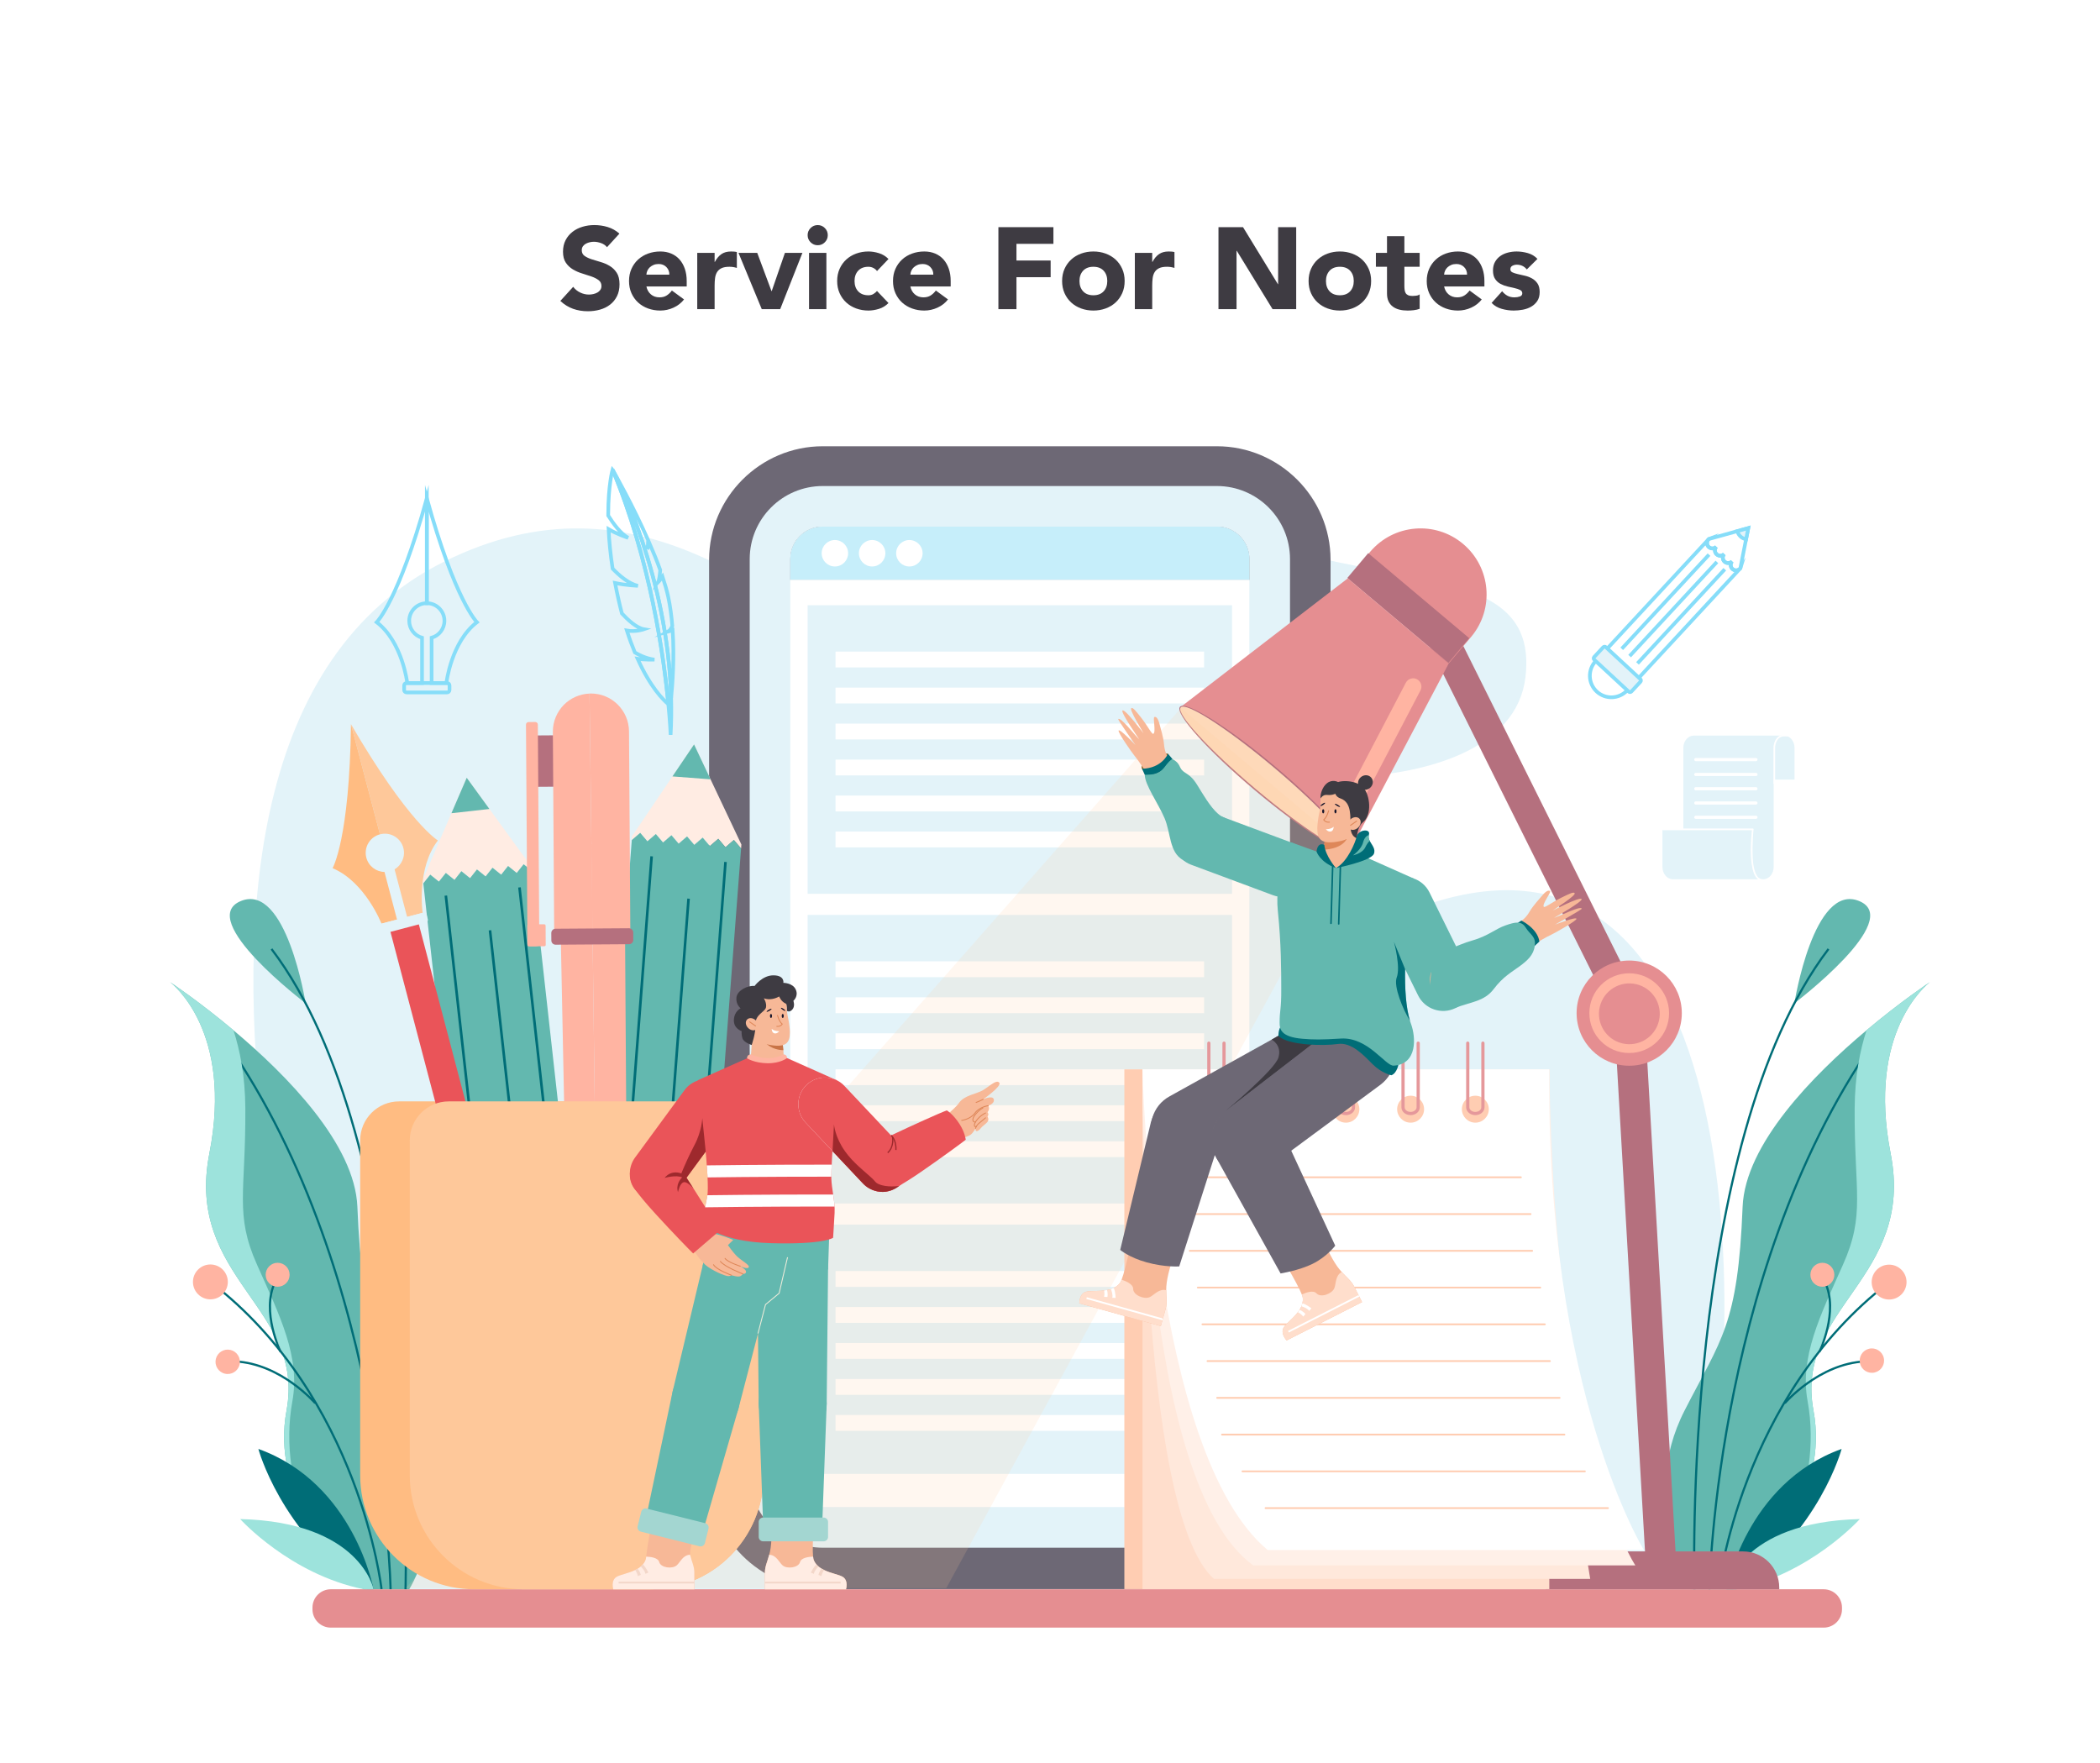<?xml version="1.0" encoding="utf-8"?>
<!-- Generator: Adobe Illustrator 27.5.0, SVG Export Plug-In . SVG Version: 6.00 Build 0)  -->
<svg version="1.1" id="Ñëîé_1" xmlns="http://www.w3.org/2000/svg" xmlns:xlink="http://www.w3.org/1999/xlink" x="0px" y="0px"
	 viewBox="0 0 2620 2200" style="enable-background:new 0 0 2620 2200;" xml:space="preserve">
<rect style="fill:#FFFFFF;" width="2620" height="2200"/>
<g>
	<path style="fill:#3E3B42;" d="M757.322,308.441c-1.831-2.312-4.311-4.021-7.442-5.13c-3.131-1.106-6.094-1.662-8.888-1.662
		c-1.638,0-3.322,0.194-5.058,0.578c-1.733,0.386-3.373,0.989-4.913,1.807c-1.542,0.819-2.795,1.903-3.756,3.251
		c-0.965,1.35-1.446,2.987-1.446,4.914c0,3.084,1.157,5.444,3.469,7.08c2.312,1.64,5.224,3.035,8.743,4.191
		c3.516,1.156,7.297,2.312,11.343,3.469c4.047,1.156,7.827,2.795,11.345,4.913c3.516,2.12,6.432,4.963,8.744,8.526
		c2.312,3.565,3.469,8.334,3.469,14.306c0,5.686-1.061,10.647-3.18,14.885c-2.12,4.241-4.985,7.757-8.599,10.549
		c-3.613,2.796-7.803,4.866-12.572,6.215c-4.77,1.347-9.805,2.023-15.103,2.023c-6.647,0-12.814-1.011-18.497-3.035
		c-5.685-2.023-10.983-5.297-15.896-9.826l16.041-17.631c2.312,3.084,5.226,5.468,8.744,7.153c3.516,1.688,7.153,2.529,10.911,2.529
		c1.829,0,3.684-0.216,5.564-0.65c1.878-0.434,3.563-1.084,5.058-1.951c1.493-0.867,2.695-1.973,3.611-3.323
		c0.915-1.349,1.374-2.937,1.374-4.77c0-3.082-1.18-5.514-3.541-7.297c-2.361-1.781-5.323-3.299-8.886-4.552
		c-3.567-1.251-7.42-2.504-11.562-3.757c-4.143-1.251-7.999-2.937-11.561-5.058c-3.565-2.118-6.527-4.914-8.888-8.382
		c-2.361-3.468-3.539-8.043-3.539-13.729c0-5.492,1.083-10.308,3.252-14.451c2.167-4.141,5.058-7.61,8.669-10.405
		c3.614-2.794,7.78-4.889,12.502-6.287c4.72-1.395,9.584-2.095,14.595-2.095c5.781,0,11.368,0.82,16.764,2.456
		c5.394,1.64,10.26,4.385,14.596,8.237L757.322,308.441z"/>
	<path style="fill:#3E3B42;" d="M853.424,373.616c-3.469,4.432-7.854,7.853-13.152,10.26c-5.298,2.408-10.79,3.613-16.473,3.613
		c-5.398,0-10.479-0.868-15.247-2.601c-4.768-1.734-8.911-4.214-12.427-7.443c-3.518-3.227-6.287-7.104-8.31-11.633
		c-2.023-4.527-3.035-9.586-3.035-15.174c0-5.586,1.012-10.644,3.035-15.174c2.023-4.527,4.792-8.404,8.31-11.633
		c3.516-3.227,7.659-5.708,12.427-7.443c4.768-1.733,9.85-2.601,15.247-2.601c5.007,0,9.56,0.868,13.655,2.601
		c4.094,1.734,7.563,4.216,10.406,7.443c2.84,3.229,5.032,7.106,6.574,11.633c1.54,4.53,2.312,9.588,2.312,15.174v6.792h-50.289
		c0.868,4.143,2.746,7.442,5.636,9.899c2.89,2.457,6.453,3.685,10.694,3.685c3.563,0,6.574-0.794,9.033-2.384
		c2.456-1.59,4.598-3.636,6.43-6.142L853.424,373.616z M835.07,342.691c0.096-3.66-1.108-6.792-3.612-9.393
		c-2.507-2.601-5.734-3.902-9.683-3.902c-2.41,0-4.53,0.386-6.357,1.156c-1.831,0.772-3.396,1.759-4.698,2.963
		c-1.3,1.206-2.312,2.601-3.035,4.191c-0.721,1.589-1.134,3.251-1.227,4.985H835.07z"/>
	<path style="fill:#3E3B42;" d="M869.895,315.522h21.677v11.272h0.289c2.312-4.336,5.058-7.587,8.237-9.755
		c3.18-2.167,7.176-3.252,11.995-3.252c1.251,0,2.504,0.05,3.756,0.145c1.251,0.098,2.408,0.289,3.469,0.578v19.798
		c-1.542-0.481-3.06-0.842-4.552-1.084c-1.495-0.239-3.06-0.362-4.698-0.362c-4.143,0-7.418,0.578-9.826,1.734
		c-2.41,1.156-4.264,2.77-5.564,4.841c-1.302,2.074-2.146,4.552-2.529,7.443c-0.387,2.89-0.579,6.069-0.579,9.538v29.336h-21.677
		V315.522z"/>
	<path style="fill:#3E3B42;" d="M921.341,315.522h23.41l17.776,47.689h0.289l16.473-47.689h21.822l-27.745,70.233h-22.978
		L921.341,315.522z"/>
	<path style="fill:#3E3B42;" d="M1007.615,293.412c0-3.468,1.227-6.431,3.684-8.887c2.457-2.456,5.419-3.685,8.888-3.685
		c3.469,0,6.432,1.228,8.888,3.685c2.457,2.457,3.684,5.419,3.684,8.887c0,3.469-1.227,6.431-3.684,8.888
		c-2.457,2.457-5.419,3.685-8.888,3.685c-3.469,0-6.432-1.228-8.888-3.685C1008.842,299.843,1007.615,296.881,1007.615,293.412z
		 M1009.348,315.522h21.677v70.233h-21.677V315.522z"/>
	<path style="fill:#3E3B42;" d="M1094.178,338.211c-1.063-1.54-2.554-2.818-4.481-3.829c-1.929-1.011-3.999-1.517-6.213-1.517
		c-5.492,0-9.756,1.64-12.791,4.914c-3.035,3.276-4.552,7.564-4.552,12.861c0,5.3,1.517,9.588,4.552,12.861
		c3.035,3.277,7.299,4.914,12.791,4.914c2.406,0,4.479-0.529,6.213-1.59c1.735-1.059,3.226-2.312,4.481-3.757l14.305,15.029
		c-3.373,3.468-7.346,5.902-11.921,7.297c-4.577,1.395-8.937,2.096-13.078,2.096c-5.398,0-10.479-0.868-15.247-2.601
		c-4.768-1.734-8.911-4.214-12.427-7.443c-3.518-3.227-6.287-7.104-8.31-11.633c-2.023-4.527-3.035-9.586-3.035-15.174
		c0-5.586,1.012-10.644,3.035-15.174c2.023-4.527,4.792-8.404,8.31-11.633c3.516-3.227,7.659-5.708,12.427-7.443
		c4.768-1.733,9.85-2.601,15.247-2.601c4.141,0,8.501,0.701,13.078,2.096c4.575,1.397,8.548,3.829,11.921,7.297L1094.178,338.211z"
		/>
	<path style="fill:#3E3B42;" d="M1182.764,373.616c-3.469,4.432-7.854,7.853-13.152,10.26c-5.298,2.408-10.79,3.613-16.473,3.613
		c-5.398,0-10.479-0.868-15.247-2.601c-4.768-1.734-8.911-4.214-12.427-7.443c-3.518-3.227-6.287-7.104-8.31-11.633
		c-2.023-4.527-3.035-9.586-3.035-15.174c0-5.586,1.012-10.644,3.035-15.174c2.023-4.527,4.792-8.404,8.31-11.633
		c3.516-3.227,7.659-5.708,12.427-7.443c4.769-1.733,9.85-2.601,15.247-2.601c5.007,0,9.56,0.868,13.655,2.601
		c4.094,1.734,7.563,4.216,10.406,7.443c2.84,3.229,5.032,7.106,6.574,11.633c1.54,4.53,2.312,9.588,2.312,15.174v6.792h-50.29
		c0.868,4.143,2.746,7.442,5.636,9.899c2.89,2.457,6.453,3.685,10.694,3.685c3.563,0,6.574-0.794,9.033-2.384
		c2.456-1.59,4.598-3.636,6.43-6.142L1182.764,373.616z M1164.409,342.691c0.096-3.66-1.108-6.792-3.612-9.393
		c-2.507-2.601-5.734-3.902-9.683-3.902c-2.41,0-4.53,0.386-6.357,1.156c-1.831,0.772-3.396,1.759-4.698,2.963
		c-1.3,1.206-2.312,2.601-3.035,4.191c-0.721,1.589-1.133,3.251-1.227,4.985H1164.409z"/>
	<path style="fill:#3E3B42;" d="M1245.623,283.441h68.642v20.809h-46.1v20.81h42.633v20.81h-42.633v39.885h-22.543V283.441z"/>
	<path style="fill:#3E3B42;" d="M1325.102,350.639c0-5.586,1.012-10.644,3.035-15.174c2.023-4.527,4.792-8.404,8.31-11.633
		c3.516-3.227,7.659-5.708,12.427-7.443c4.77-1.733,9.849-2.601,15.247-2.601c5.394,0,10.477,0.868,15.245,2.601
		c4.768,1.734,8.91,4.216,12.427,7.443c3.516,3.229,6.287,7.106,8.31,11.633c2.025,4.53,3.035,9.588,3.035,15.174
		c0,5.588-1.01,10.647-3.035,15.174c-2.023,4.529-4.794,8.406-8.31,11.633c-3.518,3.229-7.659,5.708-12.427,7.443
		c-4.768,1.733-9.852,2.601-15.245,2.601c-5.398,0-10.477-0.868-15.247-2.601c-4.769-1.734-8.911-4.214-12.427-7.443
		c-3.518-3.227-6.287-7.104-8.31-11.633C1326.114,361.286,1325.102,356.227,1325.102,350.639z M1346.779,350.639
		c0,5.3,1.519,9.588,4.552,12.861c3.035,3.277,7.299,4.914,12.791,4.914c5.492,0,9.754-1.637,12.789-4.914
		c3.035-3.273,4.552-7.561,4.552-12.861c0-5.297-1.516-9.585-4.552-12.861c-3.035-3.274-7.297-4.914-12.789-4.914
		c-5.491,0-9.756,1.64-12.791,4.914C1348.297,341.054,1346.779,345.342,1346.779,350.639z"/>
	<path style="fill:#3E3B42;" d="M1415.853,315.522h21.677v11.272h0.289c2.312-4.336,5.058-7.587,8.237-9.755
		c3.18-2.167,7.176-3.252,11.995-3.252c1.251,0,2.503,0.05,3.756,0.145c1.251,0.098,2.408,0.289,3.469,0.578v19.798
		c-1.542-0.481-3.061-0.842-4.552-1.084c-1.495-0.239-3.06-0.362-4.698-0.362c-4.143,0-7.418,0.578-9.826,1.734
		c-2.41,1.156-4.264,2.77-5.564,4.841c-1.302,2.074-2.146,4.552-2.529,7.443c-0.387,2.89-0.578,6.069-0.578,9.538v29.336h-21.677
		V315.522z"/>
	<path style="fill:#3E3B42;" d="M1520.19,283.441h30.637l43.498,71.1h0.289v-71.1h22.543v102.314h-29.48l-44.653-72.834h-0.289
		v72.834h-22.545V283.441z"/>
	<path style="fill:#3E3B42;" d="M1632.618,350.639c0-5.586,1.012-10.644,3.035-15.174c2.023-4.527,4.792-8.404,8.31-11.633
		c3.516-3.227,7.659-5.708,12.427-7.443c4.77-1.733,9.85-2.601,15.247-2.601c5.394,0,10.477,0.868,15.245,2.601
		c4.768,1.734,8.91,4.216,12.427,7.443c3.516,3.229,6.287,7.106,8.31,11.633c2.025,4.53,3.035,9.588,3.035,15.174
		c0,5.588-1.01,10.647-3.035,15.174c-2.023,4.529-4.794,8.406-8.31,11.633c-3.518,3.229-7.659,5.708-12.427,7.443
		c-4.769,1.733-9.852,2.601-15.245,2.601c-5.398,0-10.477-0.868-15.247-2.601c-4.768-1.734-8.911-4.214-12.427-7.443
		c-3.518-3.227-6.287-7.104-8.31-11.633C1633.63,361.286,1632.618,356.227,1632.618,350.639z M1654.295,350.639
		c0,5.3,1.518,9.588,4.552,12.861c3.035,3.277,7.299,4.914,12.791,4.914s9.754-1.637,12.789-4.914
		c3.035-3.273,4.552-7.561,4.552-12.861c0-5.297-1.516-9.585-4.552-12.861c-3.035-3.274-7.297-4.914-12.789-4.914
		s-9.756,1.64-12.791,4.914C1655.813,341.054,1654.295,345.342,1654.295,350.639z"/>
	<path style="fill:#3E3B42;" d="M1771.202,332.864h-19.074v23.411c0,1.928,0.094,3.685,0.287,5.275
		c0.194,1.59,0.625,2.963,1.302,4.119c0.672,1.156,1.71,2.048,3.107,2.673c1.395,0.627,3.252,0.939,5.564,0.939
		c1.155,0,2.673-0.119,4.552-0.362c1.878-0.238,3.299-0.794,4.262-1.661v18.063c-2.408,0.868-4.913,1.445-7.514,1.734
		c-2.601,0.289-5.155,0.434-7.659,0.434c-3.662,0-7.033-0.386-10.115-1.156c-3.084-0.77-5.781-1.999-8.093-3.686
		c-2.312-1.685-4.12-3.876-5.419-6.575c-1.301-2.696-1.95-5.972-1.95-9.827v-33.382h-13.873v-17.341h13.873v-20.81h21.677v20.81
		h19.074V332.864z"/>
	<path style="fill:#3E3B42;" d="M1848.661,373.616c-3.469,4.432-7.854,7.853-13.152,10.26c-5.298,2.408-10.79,3.613-16.473,3.613
		c-5.398,0-10.479-0.868-15.247-2.601c-4.769-1.734-8.912-4.214-12.427-7.443c-3.518-3.227-6.287-7.104-8.31-11.633
		c-2.023-4.527-3.035-9.586-3.035-15.174c0-5.586,1.012-10.644,3.035-15.174c2.023-4.527,4.792-8.404,8.31-11.633
		c3.516-3.227,7.659-5.708,12.427-7.443c4.768-1.733,9.849-2.601,15.247-2.601c5.007,0,9.56,0.868,13.654,2.601
		c4.094,1.734,7.563,4.216,10.407,7.443c2.84,3.229,5.032,7.106,6.574,11.633c1.54,4.53,2.312,9.588,2.312,15.174v6.792h-50.289
		c0.868,4.143,2.746,7.442,5.636,9.899c2.89,2.457,6.453,3.685,10.694,3.685c3.563,0,6.574-0.794,9.033-2.384
		c2.457-1.59,4.599-3.636,6.43-6.142L1848.661,373.616z M1830.307,342.691c0.096-3.66-1.108-6.792-3.611-9.393
		c-2.507-2.601-5.734-3.902-9.684-3.902c-2.41,0-4.53,0.386-6.357,1.156c-1.831,0.772-3.396,1.759-4.698,2.963
		c-1.3,1.206-2.312,2.601-3.035,4.191c-0.721,1.589-1.134,3.251-1.227,4.985H1830.307z"/>
	<path style="fill:#3E3B42;" d="M1904.875,336.188c-3.178-3.95-7.37-5.925-12.572-5.925c-1.831,0-3.614,0.434-5.347,1.301
		c-1.734,0.868-2.601,2.362-2.601,4.48c0,1.734,0.889,3.012,2.673,3.829c1.782,0.82,4.047,1.542,6.793,2.167
		c2.746,0.628,5.683,1.301,8.814,2.024c3.131,0.722,6.07,1.856,8.816,3.396c2.746,1.543,5.009,3.638,6.791,6.287
		c1.782,2.651,2.673,6.191,2.673,10.621c0,4.529-0.989,8.262-2.961,11.2c-1.976,2.939-4.505,5.299-7.589,7.08
		c-3.084,1.784-6.553,3.035-10.405,3.758c-3.854,0.722-7.659,1.084-11.417,1.084c-4.913,0-9.875-0.701-14.884-2.096
		c-5.011-1.395-9.25-3.876-12.716-7.442l13.15-14.595c2.023,2.506,4.262,4.407,6.719,5.707c2.457,1.301,5.323,1.951,8.599,1.951
		c2.505,0,4.768-0.361,6.793-1.084c2.023-0.723,3.035-2.046,3.035-3.974c0-1.829-0.893-3.202-2.674-4.119
		c-1.784-0.915-4.047-1.685-6.793-2.313c-2.746-0.625-5.685-1.301-8.816-2.023c-3.131-0.723-6.068-1.807-8.814-3.252
		s-5.011-3.49-6.793-6.141c-1.784-2.649-2.673-6.189-2.673-10.622c0-4.141,0.842-7.707,2.529-10.694
		c1.685-2.985,3.903-5.442,6.648-7.371c2.746-1.926,5.9-3.346,9.465-4.263c3.563-0.915,7.176-1.373,10.839-1.373
		c4.624,0,9.297,0.675,14.018,2.024c4.72,1.35,8.718,3.757,11.995,7.225L1904.875,336.188z"/>
</g>
<g>
	<path style="fill:#E3F3F9;" d="M462.352,1982.89c0,0-384.146-1046.867,92.824-1282.65s741.418,632.08,1190.582,441.491
		c449.164-190.589,445.024,548.166,363.033,841.159H462.352z"/>
	<path style="fill:#E3F3F9;" d="M1324.064,880.469c132.566,109.76,558.088,142.654,579.153-35.63
		c21.385-180.988-278.289-77.998-468.591-248.648C1288.214,464.899,1109.32,702.669,1324.064,880.469z"/>
	<path style="fill:#E58E91;" d="M2275.26,2030.84H412.696c-12.618,0-22.846-10.228-22.846-22.846v-2.166
		c0-12.617,10.228-22.846,22.846-22.846H2275.26c12.617,0,22.846,10.229,22.846,22.846v2.166
		C2298.106,2020.611,2287.878,2030.84,2275.26,2030.84z"/>
	<g>
		<path style="fill:#63B8AF;" d="M510.624,1982.89H457.92c0,0-44.402-33.802-75.013-88.372c0-0.027-0.027-0.027-0.027-0.054
			c-20.633-36.749-34.992-82.909-25.392-134.532c23.878-128.339-126.879-164.629-96.268-320.658
			c29.827-151.974-45.43-211.14-49.405-214.142c2.677,1.785,37.452,25.067,79.421,60.33
			c66.684,55.976,151.541,142.184,154.651,220.388c5.922,147.971,26.474,164.25,72.39,254.082
			C577.065,1874.94,510.624,1982.89,510.624,1982.89z"/>
		<path style="fill:none;stroke:#006D77;stroke-width:2.704;stroke-miterlimit:10;" d="M487.287,1982.888
			c0,0-7.292-424.173-224.597-709.737"/>
		<path style="fill:#9DE3DC;" d="M357.487,1759.933c23.878-128.339-126.879-164.629-96.268-320.658
			c29.827-151.974-45.43-211.14-49.405-214.142c2.677,1.785,37.452,25.067,79.421,60.33c7.977,24.283,14.603,56.625,14.846,97.458
			c0.622,105.057-13.683,131.909,14.765,195.51c28.448,63.629,53.975,114.818,43.943,169.767
			c-10.033,54.921,0.433,110.005,18.091,146.268C362.247,1857.715,347.888,1811.555,357.487,1759.933z"/>
		<path style="fill:#63B8AF;" d="M381.303,1251.819c0,0-23.937-150.911-80.815-127.576
			C243.609,1147.578,381.303,1251.819,381.303,1251.819z"/>
		<path style="fill:none;stroke:#006D77;stroke-width:2.704;stroke-miterlimit:10;" d="M505.937,1982.888
			c0,0,16.872-556.706-167.21-798.827"/>
		<path style="fill:none;stroke:#006D77;stroke-width:2.704;stroke-miterlimit:10;" d="M475.994,1982.745
			c0,0-26.869-240.256-213.303-383.119"/>
		
			<ellipse transform="matrix(0.707 -0.707 0.707 0.707 -1054.166 654.269)" style="fill:#FFB4A2;" cx="262.69" cy="1599.626" rx="21.756" ry="21.756"/>
		<path style="fill:none;stroke:#006D77;stroke-width:2.704;stroke-miterlimit:10;" d="M393.316,1750.847
			c0,0-42.513-49.434-100.121-52.169"/>
		
			<ellipse transform="matrix(0.23 -0.973 0.973 0.23 -1434.143 1585.24)" style="fill:#FFB4A2;" cx="284.447" cy="1698.678" rx="15.222" ry="15.222"/>
		<path style="fill:none;stroke:#006D77;stroke-width:2.704;stroke-miterlimit:10;" d="M350.214,1686.924
			c0,0-24.897-50.536-6.958-87.298"/>
		<circle style="fill:#FFB4A2;" cx="346.386" cy="1590.568" r="14.944"/>
		<path style="fill:#006D77;" d="M466.018,1982.89c0,0-24.064-131.987-143.654-175.01c0,0,26.981,102.089,131.258,175.01H466.018z"
			/>
		<path style="fill:#9DE3DC;" d="M466.018,1982.89c0,0-16.222-83.859-166.349-87.505c0,0,62.073,68.91,153.953,87.505H466.018z"/>
	</g>
	<g>
		<path style="fill:#63B8AF;" d="M2109.376,1982.89h52.704c0,0,44.402-33.802,75.013-88.372c0-0.027,0.027-0.027,0.027-0.054
			c20.633-36.749,34.992-82.909,25.392-134.532c-23.878-128.339,126.879-164.629,96.268-320.658
			c-29.827-151.974,45.43-211.14,49.405-214.142c-2.677,1.785-37.452,25.067-79.421,60.33
			c-66.684,55.976-151.541,142.184-154.651,220.388c-5.922,147.971-26.474,164.25-72.39,254.082
			C2042.935,1874.94,2109.376,1982.89,2109.376,1982.89z"/>
		<path style="fill:none;stroke:#006D77;stroke-width:2.704;stroke-miterlimit:10;" d="M2132.713,1982.888
			c0,0,7.292-424.173,224.597-709.737"/>
		<path style="fill:#9DE3DC;" d="M2262.513,1759.933c-23.878-128.339,126.879-164.629,96.268-320.658
			c-29.827-151.974,45.43-211.14,49.405-214.142c-2.677,1.785-37.452,25.067-79.421,60.33
			c-7.977,24.283-14.603,56.625-14.846,97.458c-0.622,105.057,13.683,131.909-14.765,195.51
			c-28.448,63.629-53.975,114.818-43.943,169.767c10.033,54.921-0.432,110.005-18.091,146.268
			C2257.753,1857.715,2272.112,1811.555,2262.513,1759.933z"/>
		<path style="fill:#63B8AF;" d="M2238.697,1251.819c0,0,23.937-150.911,80.815-127.576
			C2376.391,1147.578,2238.697,1251.819,2238.697,1251.819z"/>
		<path style="fill:none;stroke:#006D77;stroke-width:2.704;stroke-miterlimit:10;" d="M2114.063,1982.888
			c0,0-16.871-556.706,167.21-798.827"/>
		<path style="fill:none;stroke:#006D77;stroke-width:2.704;stroke-miterlimit:10;" d="M2144.006,1982.745
			c0,0,26.869-240.256,213.303-383.119"/>
		
			<ellipse transform="matrix(0.707 -0.707 0.707 0.707 -440.666 2135.389)" style="fill:#FFB4A2;" cx="2357.31" cy="1599.626" rx="21.756" ry="21.756"/>
		<path style="fill:none;stroke:#006D77;stroke-width:2.704;stroke-miterlimit:10;" d="M2226.684,1750.847
			c0,0,42.513-49.434,100.121-52.169"/>
		
			<ellipse transform="matrix(0.973 -0.23 0.23 0.973 -327.797 582.04)" style="fill:#FFB4A2;" cx="2335.553" cy="1698.678" rx="15.222" ry="15.222"/>
		<path style="fill:none;stroke:#006D77;stroke-width:2.704;stroke-miterlimit:10;" d="M2269.786,1686.924
			c0,0,24.897-50.536,6.958-87.298"/>
		<circle style="fill:#FFB4A2;" cx="2273.614" cy="1590.568" r="14.944"/>
		<path style="fill:#006D77;" d="M2153.982,1982.89c0,0,24.064-131.987,143.654-175.01c0,0-26.981,102.089-131.258,175.01H2153.982z
			"/>
		<path style="fill:#9DE3DC;" d="M2153.982,1982.89c0,0,16.222-83.859,166.35-87.505c0,0-62.073,68.91-153.953,87.505H2153.982z"/>
	</g>
	<g>
		<path style="fill:none;stroke:#86DDF9;stroke-width:4.574;stroke-miterlimit:10;" d="M2131.979,672.566
			c-0.171,0.138-0.319,0.298-0.467,0.458l0.402-0.433L2131.979,672.566z"/>
		<path style="fill:none;stroke:#86DDF9;stroke-width:4.574;stroke-miterlimit:10;" d="M2171.283,709.078l-0.402,0.433
			c0.148-0.16,0.296-0.319,0.421-0.5L2171.283,709.078z"/>
		<path style="fill:none;stroke:#86DDF9;stroke-width:4.574;stroke-miterlimit:10;" d="M2170.881,709.512l-140.814,151.934
			c-10.076,10.872-27.057,11.516-37.928,1.441l0,0c-10.872-10.076-11.516-27.057-1.441-37.928l140.814-151.934
			c-2.516,2.714-2.354,6.977,0.36,9.493c2.715,2.516,6.978,2.354,9.494-0.36c-2.516,2.714-2.354,6.977,0.36,9.493
			c2.715,2.516,6.955,2.333,9.471-0.381c-2.516,2.714-2.354,6.977,0.36,9.493c2.714,2.516,6.977,2.353,9.493-0.361
			c-2.516,2.714-2.377,6.956,0.361,9.494C2164.125,712.409,2168.365,712.226,2170.881,709.512z"/>
		<path style="fill:none;stroke:#86DDF9;stroke-width:4.574;stroke-miterlimit:10;" d="M2170.881,709.512
			c-2.516,2.714-6.756,2.898-9.47,0.382c-2.738-2.537-2.877-6.779-0.361-9.494c-2.516,2.714-6.779,2.876-9.493,0.361
			c-2.714-2.516-2.876-6.779-0.36-9.493c-2.516,2.714-6.756,2.897-9.471,0.381c-2.714-2.516-2.876-6.779-0.36-9.493
			c-2.516,2.714-6.779,2.876-9.494,0.36c-2.714-2.516-2.876-6.779-0.36-9.493c0.148-0.16,0.296-0.319,0.467-0.458l5.706-1.581
			l29.791-8.262l13.719-3.822l-2.771,13.969l-5.978,30.332l-0.021,0.023l-1.101,5.764c0,0,0,0-0.021,0.023
			C2171.177,709.193,2171.029,709.352,2170.881,709.512z"/>
		<path style="fill:#E3F3F9;stroke:#86DDF9;stroke-width:4.574;stroke-miterlimit:10;" d="M2031.995,862.978l-42.971-39.826
			c-0.958-0.888-1.015-2.384-0.127-3.341l11.308-12.201c0.888-0.958,2.384-1.015,3.341-0.127l42.971,39.826
			c0.958,0.888,1.014,2.384,0.127,3.341l-11.308,12.201C2034.448,863.809,2032.952,863.866,2031.995,862.978z"/>
		<path style="fill:#E3F3F9;stroke:#86DDF9;stroke-width:4.574;stroke-miterlimit:10;" d="M2178.424,672.871
			c-2.527-0.476-4.926-1.639-6.933-3.5c-2.007-1.861-3.35-4.164-4.016-6.648l13.719-3.822L2178.424,672.871z"/>
		
			<line style="fill:none;stroke:#86DDF9;stroke-width:4.574;stroke-miterlimit:10;" x1="2132.206" y1="692.037" x2="2023.323" y2="809.519"/>
		
			<line style="fill:none;stroke:#86DDF9;stroke-width:4.574;stroke-miterlimit:10;" x1="2151.87" y1="710.263" x2="2042.987" y2="827.744"/>
		
			<line style="fill:none;stroke:#86DDF9;stroke-width:4.574;stroke-miterlimit:10;" x1="2142.038" y1="701.15" x2="2033.155" y2="818.632"/>
	</g>
	<g>
		<path style="fill:none;stroke:#86DDF9;stroke-width:4.574;stroke-miterlimit:10;" d="M510.539,774.599
			c0,10.049,6.754,18.541,15.988,21.13v56.511h-18.433c0,0-5.848-51.133-38.078-75.867c0,0,27.341-27.323,62.504-154.431v130.693
			C520.37,752.636,510.539,762.468,510.539,774.599z"/>
		<path style="fill:none;stroke:#86DDF9;stroke-width:4.574;stroke-miterlimit:10;" d="M595.006,776.373
			c-32.23,24.734-38.078,75.867-38.078,75.867h-18.432v-56.511c9.234-2.589,15.988-11.063,15.988-21.13
			c0-12.131-9.832-21.963-21.964-21.963V621.943C567.665,749.051,595.006,776.373,595.006,776.373z"/>
		<path style="fill:none;stroke:#86DDF9;stroke-width:4.574;stroke-miterlimit:10;" d="M557.813,863.958h-50.585
			c-1.667,0-3.018-1.351-3.018-3.018v-5.683c0-1.667,1.351-3.018,3.018-3.018h50.585c1.667,0,3.018,1.351,3.018,3.018v5.683
			C560.831,862.607,559.479,863.958,557.813,863.958z"/>
	</g>
	<g>
		<path style="fill:#6D6875;" d="M1518.266,556.816h-491.809c-77.972,0-141.769,63.795-141.769,141.698v1142.482
			c0,77.972,63.797,141.768,141.769,141.768h491.809c77.972,0,141.767-63.796,141.767-141.768V698.514
			C1660.033,620.611,1596.238,556.816,1518.266,556.816z M1558.712,723.532H986.011v-25.991c0-22.308,18.139-40.446,40.446-40.446
			h491.809c22.307,0,40.446,18.138,40.446,40.446V723.532z"/>
		<path style="fill:#E3F3F9;" d="M1518.266,606.434h-491.809c-50.244,0-91.107,40.862-91.107,91.107v1142.412
			c0,50.245,40.863,91.176,91.107,91.176h491.809c50.244,0,91.175-40.932,91.175-91.176V697.541
			C1609.441,647.297,1568.51,606.434,1518.266,606.434z M1558.712,723.532H986.011v-25.991c0-22.308,18.139-40.446,40.446-40.446
			h491.809c22.307,0,40.446,18.138,40.446,40.446V723.532z"/>
		<path style="fill:#C6EEFA;" d="M1558.712,697.541v25.991H986.011v-25.991c0-22.308,18.139-40.446,40.446-40.446h491.809
			C1540.573,657.096,1558.712,675.233,1558.712,697.541z"/>
		<path style="fill:#FFFFFF;" d="M1558.712,723.532v1116.421c0,22.308-18.139,40.446-40.446,40.446h-491.809
			c-22.307,0-40.446-18.138-40.446-40.446V723.532H1558.712z"/>
		<circle style="fill:#FFFFFF;" cx="1041.63" cy="690.314" r="16.506"/>
		<circle style="fill:#FFFFFF;" cx="1088.093" cy="690.314" r="16.506"/>
		<circle style="fill:#FFFFFF;" cx="1134.557" cy="690.314" r="16.506"/>
		<g>
			<rect x="1007.601" y="755.145" style="fill:#E3F3F9;" width="529.521" height="360.079"/>
			<g>
				<rect x="1042.438" y="813.038" style="fill:#FFFFFF;" width="459.846" height="19.759"/>
				<rect x="1042.438" y="857.945" style="fill:#FFFFFF;" width="459.846" height="19.759"/>
				<rect x="1042.438" y="902.851" style="fill:#FFFFFF;" width="459.846" height="19.759"/>
				<rect x="1042.438" y="947.758" style="fill:#FFFFFF;" width="459.846" height="19.759"/>
				<rect x="1042.438" y="992.665" style="fill:#FFFFFF;" width="459.846" height="19.759"/>
				<rect x="1042.438" y="1037.572" style="fill:#FFFFFF;" width="459.846" height="19.759"/>
			</g>
		</g>
		<g>
			<rect x="1007.601" y="1141.577" style="fill:#E3F3F9;" width="529.521" height="360.079"/>
			<g>
				<rect x="1042.438" y="1199.47" style="fill:#FFFFFF;" width="459.846" height="19.759"/>
				<rect x="1042.438" y="1244.377" style="fill:#FFFFFF;" width="459.846" height="19.759"/>
				<rect x="1042.438" y="1289.283" style="fill:#FFFFFF;" width="459.846" height="19.759"/>
				<rect x="1042.438" y="1334.19" style="fill:#FFFFFF;" width="459.846" height="19.759"/>
				<rect x="1042.438" y="1379.097" style="fill:#FFFFFF;" width="459.846" height="19.759"/>
				<rect x="1042.438" y="1424.004" style="fill:#FFFFFF;" width="459.846" height="19.759"/>
			</g>
		</g>
		<g>
			<rect x="1007.601" y="1528.009" style="fill:#E3F3F9;" width="529.521" height="310.989"/>
			<g>
				<rect x="1042.438" y="1585.902" style="fill:#FFFFFF;" width="459.846" height="19.759"/>
				<rect x="1042.438" y="1630.809" style="fill:#FFFFFF;" width="459.846" height="19.759"/>
				<rect x="1042.438" y="1675.716" style="fill:#FFFFFF;" width="459.846" height="19.759"/>
				<rect x="1042.438" y="1720.622" style="fill:#FFFFFF;" width="459.846" height="19.759"/>
				<rect x="1042.438" y="1765.529" style="fill:#FFFFFF;" width="459.846" height="19.759"/>
			</g>
		</g>
	</g>
	<g>
		<polyline style="fill:none;stroke:#B5707E;stroke-width:38.027;stroke-miterlimit:10;" points="1797.337,791.837 
			2032.635,1264.136 2071.964,1945.57 		"/>
		<g>
			<polygon style="fill:#E58E91;" points="1684.316,1061.115 1472.455,882.611 1681.455,721.683 1807.452,827.843 			"/>
			<g>
				
					<ellipse transform="matrix(0.644 -0.765 0.765 0.644 -181.852 1552.71)" style="fill:#B5707E;" cx="1578.386" cy="971.863" rx="19.473" ry="138.518"/>
			</g>
			<g>
				
					<ellipse transform="matrix(0.644 -0.765 0.765 0.644 -181.852 1552.71)" style="fill:#FED9B9;" cx="1578.386" cy="971.863" rx="17.576" ry="137.282"/>
			</g>
			<path style="fill:#E58E91;" d="M1835.338,794.739l-27.889,33.101l-125.983-106.148l27.889-33.101
				c29.3-34.775,81.249-39.234,116.046-9.916C1860.197,707.993,1864.637,759.964,1835.338,794.739z"/>
			
				<rect x="1737.289" y="676.983" transform="matrix(0.644 -0.765 0.765 0.644 44.348 1614.062)" style="fill:#B5707E;" width="40.308" height="164.739"/>
			<path style="fill:#FFB4A2;" d="M1685.894,1004.162L1685.894,1004.162c-5.052-2.644-7.005-8.882-4.361-13.935l72.39-138.341
				c2.644-5.052,8.882-7.005,13.935-4.361l0,0c5.052,2.644,7.005,8.882,4.361,13.935l-72.39,138.341
				C1697.185,1004.853,1690.946,1006.805,1685.894,1004.162z"/>
		</g>
		<g>
			<circle style="fill:#E58E91;" cx="2032.635" cy="1264.136" r="65.628"/>
			<circle style="fill:#FFB4A2;" cx="2032.635" cy="1264.136" r="49.734"/>
			
				<ellipse transform="matrix(0.23 -0.973 0.973 0.23 335.312 2951.957)" style="fill:#E58E91;" cx="2032.635" cy="1264.136" rx="37.941" ry="37.941"/>
		</g>
		<path style="fill:#B5707E;" d="M1973.713,1935.757h200.986c24.919,0,45.119,20.201,45.119,45.119v2.105h-291.225v-2.105
			C1928.594,1955.958,1948.794,1935.757,1973.713,1935.757z"/>
		<polygon style="opacity:0.15;fill:#FEC89A;" points="1683.371,1060.319 1180.552,1981.643 506.227,1981.643 1473.4,883.407 		"/>
	</g>
	<g>
		<path style="fill:#FFBC82;" d="M952.721,1422.845v417.808c0,78.643-63.685,142.329-142.33,142.329H591.686
			c-78.644,0-142.328-63.685-142.328-142.329v-417.808c0-26.857,21.756-48.614,48.613-48.614h406.135
			C930.964,1374.231,952.721,1395.989,952.721,1422.845z"/>
		<g>
			<polygon style="fill:#FFECE3;" points="905.133,1057.129 896.149,1046.581 885.668,1055.644 876.684,1045.095 866.203,1054.158 
				857.195,1043.607 846.714,1052.67 837.705,1042.12 827.224,1051.183 818.24,1040.634 807.735,1049.695 798.726,1039.145 
				788.221,1048.206 788.595,1043.303 838.962,968.76 865.928,928.864 886.503,972.388 924.973,1053.712 924.599,1058.615 
				915.614,1048.066 			"/>
			<polygon style="fill:#63B8AF;" points="861.999,1878.757 725.621,1868.348 788.221,1048.206 798.726,1039.145 807.735,1049.695 
				818.24,1040.634 827.224,1051.183 837.705,1042.12 846.714,1052.67 857.195,1043.607 866.203,1054.158 876.684,1045.095 
				885.668,1055.644 896.149,1046.581 905.133,1057.129 915.614,1048.066 924.599,1058.615 			"/>
			<polygon style="fill:#63B8AF;" points="886.503,972.388 838.962,968.76 865.928,928.864 			"/>
			<path style="fill:#63B8AF;" d="M718.185,1887.735l6.061-79.411c0.348-4.556,4.323-7.967,8.879-7.619l131.724,10.054
				c4.556,0.348,7.967,4.323,7.619,8.879l-6.061,79.411c-0.348,4.556-4.323,7.967-8.878,7.619l-131.724-10.054
				C721.248,1896.266,717.837,1892.291,718.185,1887.735z"/>
			
				<line style="fill:none;stroke:#006D77;stroke-width:3.245;stroke-miterlimit:10;" x1="905.155" y1="1075.507" x2="851.091" y2="1783.818"/>
			
				<line style="fill:none;stroke:#006D77;stroke-width:3.245;stroke-miterlimit:10;" x1="859.066" y1="1121.266" x2="814.763" y2="1701.699"/>
			
				<line style="fill:none;stroke:#006D77;stroke-width:3.245;stroke-miterlimit:10;" x1="812.983" y1="1068.471" x2="758.92" y2="1776.782"/>
		</g>
		<g>
			<polygon style="fill:#FFECE3;" points="644.67,1089.199 633.881,1080.505 625.268,1091.359 614.479,1082.665 605.867,1093.519 
				595.053,1084.828 586.441,1095.682 575.627,1086.991 567.014,1097.844 556.225,1089.151 547.588,1100.007 536.775,1091.316 
				528.138,1102.173 527.594,1097.286 563.219,1014.677 582.296,970.462 610.605,1009.401 663.528,1082.152 664.072,1087.039 
				653.283,1078.345 			"/>
			<polygon style="fill:#63B8AF;" points="755.086,1904.516 619.152,1919.65 528.138,1102.173 536.775,1091.316 547.588,1100.007 
				556.225,1089.151 567.014,1097.844 575.627,1086.991 586.441,1095.682 595.053,1084.828 605.867,1093.519 614.479,1082.665 
				625.268,1091.359 633.881,1080.505 644.67,1089.199 653.283,1078.345 664.072,1087.039 			"/>
			<polygon style="fill:#63B8AF;" points="610.605,1009.401 563.219,1014.677 582.296,970.462 			"/>
			<path style="fill:#63B8AF;" d="M615.45,1940.082l-8.812-79.153c-0.506-4.541,2.766-8.632,7.307-9.138l131.296-14.618
				c4.541-0.506,8.632,2.766,9.138,7.307l8.812,79.153c0.506,4.541-2.766,8.632-7.307,9.138l-131.296,14.618
				C620.047,1947.894,615.956,1944.623,615.45,1940.082z"/>
			
				<line style="fill:none;stroke:#006D77;stroke-width:3.245;stroke-miterlimit:10;" x1="648.109" y1="1107.251" x2="726.713" y2="1813.261"/>
			
				<line style="fill:none;stroke:#006D77;stroke-width:3.245;stroke-miterlimit:10;" x1="611.335" y1="1160.784" x2="675.747" y2="1739.331"/>
			
				<line style="fill:none;stroke:#006D77;stroke-width:3.245;stroke-miterlimit:10;" x1="556.237" y1="1117.48" x2="634.841" y2="1823.489"/>
		</g>
		<g>
			<path style="fill:#FEC89A;" d="M503.236,1058.008c2.781,10.565-1.969,21.361-10.961,26.639l15.638,59.41l19.378-5.101
				c0,0-8.001-55.375,19.038-90.297c0,0-36.305-21.159-108.446-145.058l36.167,137.399
				C486.822,1037.639,499.879,1045.254,503.236,1058.008z"/>
			<path style="fill:#EA5459;" d="M717.528,1965.994L717.528,1965.994c9.781-2.575,15.622-12.59,13.048-22.371l-209.633-796.409
				l-35.419,9.323l209.633,796.409C697.731,1962.727,707.747,1968.569,717.528,1965.994z"/>
			<path style="fill:#FFBC82;" d="M414.926,1083.248c40.728,17.084,61.026,69.222,61.026,69.222l19.378-5.101l-15.638-59.41
				c-10.425-0.167-19.87-7.206-22.656-17.79c-3.357-12.754,4.259-25.811,17.013-29.168l-36.167-137.399
				C436.109,1046.957,414.926,1083.248,414.926,1083.248z"/>
			<path style="fill:#E3F3F9;" d="M478.265,1165.035l53.181-13.998c1.752-0.461,2.799-2.256,2.338-4.008l-1.573-5.974
				c-0.461-1.752-2.256-2.799-4.008-2.338l-53.181,13.998c-1.752,0.461-2.799,2.256-2.338,4.008l1.573,5.974
				C474.718,1164.449,476.512,1165.496,478.265,1165.035z"/>
		</g>
		<g>
			
				<rect x="662.875" y="917.329" transform="matrix(-1 0.007 -0.007 -1 1369.636 1894.23)" style="fill:#B5707E;" width="37.595" height="64.121"/>
			<polygon style="fill:#FFB4A2;" points="779.08,1053.217 783.692,1747.48 746.722,1747.725 737.882,1053.492 			"/>
			<polygon style="fill:#FFB4A2;" points="746.722,1747.725 711.308,1747.961 697.301,1053.761 737.882,1053.492 			"/>
			<path style="fill:#FFB4A2;" d="M736.988,865.314c26.124-0.173,47.596,21.016,47.77,47.233l1.697,255.6l-47.109,0.313
				l-3.859-303.059C735.99,865.381,736.481,865.318,736.988,865.314z"/>
			<path style="fill:#FFB4A2;" d="M735.486,865.401l3.859,303.059l-47.892,0.318l-1.698-255.601
				c-0.087-13.062,5.189-25.031,13.683-33.733C711.694,871.17,723.021,865.88,735.486,865.401z"/>
			<path style="fill:#B5707E;" d="M693.191,1178.717l91.658-0.609c2.919-0.019,5.269-2.401,5.25-5.32l-0.062-9.33
				c-0.019-2.919-2.401-5.269-5.32-5.25l-91.658,0.609c-2.919,0.019-5.269,2.401-5.25,5.32l0.062,9.33
				C687.891,1176.386,690.272,1178.736,693.191,1178.717z"/>
			<path style="fill:#FFB4A2;" d="M659.721,1180.774l19.49-0.129c0.914-0.006,1.651-0.752,1.645-1.667l-0.16-24.05
				c-0.006-0.914-0.752-1.651-1.667-1.645l-19.49,0.129c-0.914,0.006-1.651,0.752-1.645,1.667l0.16,24.05
				C658.06,1180.044,658.806,1180.78,659.721,1180.774z"/>
			<path style="fill:#FFB4A2;" d="M669.667,1180.708l-8.402,0.056c-1.76,0.012-3.21-1.419-3.222-3.179l-1.816-273.431
				c-0.012-1.76,1.419-3.21,3.18-3.222l8.402-0.056c1.76-0.012,3.21,1.419,3.222,3.18l1.816,273.431
				C672.859,1179.246,671.428,1180.696,669.667,1180.708z"/>
			<polygon style="fill:#7FACE3;" points="736.891,1841.222 748.446,1883.15 759.35,1841.072 			"/>
			<polygon style="fill:#7FACE3;" points="747.912,1841.148 736.892,1841.222 711.275,1747.983 746.723,1747.748 			"/>
			<polygon style="fill:#A6C9F1;" points="783.725,1747.502 759.349,1841.072 747.912,1841.148 746.723,1747.748 			"/>
			<path style="fill:#89A5C7;" d="M708.464,1747.979l78.071-0.518c2.016-0.013,3.654-1.673,3.64-3.689l-0.024-3.588
				c-0.013-2.016-1.673-3.654-3.689-3.64l-78.072,0.519c-2.016,0.013-3.654,1.673-3.64,3.689l0.024,3.588
				C704.789,1746.355,706.449,1747.993,708.464,1747.979z"/>
		</g>
		<path style="fill:#FEC89A;" d="M952.721,1422.845v417.808c0,78.643-63.685,142.329-142.33,142.329H653.559
			c-78.644,0-142.329-63.685-142.329-142.329v-417.808c0-26.857,21.756-48.614,48.614-48.614h344.262
			C930.964,1374.231,952.721,1395.989,952.721,1422.845z"/>
	</g>
	<g>
		<rect x="1402.767" y="1334.271" style="fill:#FFCDB2;" width="507.534" height="648.492"/>
		<rect x="1425.391" y="1334.271" style="fill:#FFDECC;" width="507.534" height="648.492"/>
		<path style="fill:#FFE8DB;" d="M1425.391,1334.271c0,0-6.558,551.344,89.206,635.779h469.378c0,0-79.02-471.877-51.049-635.779
			C1932.925,1334.271,1430.644,1334.271,1425.391,1334.271z"/>
		<path style="fill:#FFF0E8;" d="M1425.391,1334.271c0,0-5.606,514.047,138.135,618.925h476.803c0,0-100.68-147.556-107.404-618.925
			H1425.391z"/>
		<path style="fill:#FFFFFF;" d="M1425.391,1334.271c0,0,10.203,478.084,156.208,599.747h469.385
			c0,0-122.39-197.687-118.059-599.747H1425.391z"/>
		<g>
			<circle style="fill:#FFCDB2;" cx="1517.649" cy="1383.975" r="16.804"/>
			<circle style="fill:#FFCDB2;" cx="1598.403" cy="1383.975" r="16.804"/>
			<circle style="fill:#FFCDB2;" cx="1679.158" cy="1383.975" r="16.804"/>
			<circle style="fill:#FFCDB2;" cx="1759.913" cy="1383.975" r="16.804"/>
			<circle style="fill:#FFCDB2;" cx="1840.668" cy="1383.975" r="16.804"/>
		</g>
		
			<path style="fill:none;stroke:#E5989B;stroke-width:4.021;stroke-linecap:round;stroke-linejoin:round;stroke-miterlimit:10;" d="
			M1527.112,1301.583v80.026c0,4.283-4.259,7.782-9.472,7.782c-5.19,0-9.449-3.499-9.449-7.782v-80.026"/>
		
			<path style="fill:none;stroke:#E5989B;stroke-width:4.021;stroke-linecap:round;stroke-linejoin:round;stroke-miterlimit:10;" d="
			M1607.864,1301.583v80.026c0,4.283-4.259,7.782-9.472,7.782c-5.19,0-9.449-3.499-9.449-7.782v-80.026"/>
		
			<path style="fill:none;stroke:#E5989B;stroke-width:4.021;stroke-linecap:round;stroke-linejoin:round;stroke-miterlimit:10;" d="
			M1688.616,1301.583v80.026c0,4.283-4.259,7.782-9.472,7.782c-5.19,0-9.449-3.499-9.449-7.782v-80.026"/>
		
			<path style="fill:none;stroke:#E5989B;stroke-width:4.021;stroke-linecap:round;stroke-linejoin:round;stroke-miterlimit:10;" d="
			M1769.367,1301.583v80.026c0,4.283-4.259,7.782-9.472,7.782c-5.19,0-9.449-3.499-9.449-7.782v-80.026"/>
		
			<path style="fill:none;stroke:#E5989B;stroke-width:4.021;stroke-linecap:round;stroke-linejoin:round;stroke-miterlimit:10;" d="
			M1850.119,1301.583v80.026c0,4.283-4.259,7.782-9.472,7.782c-5.19,0-9.449-3.499-9.449-7.782v-80.026"/>
		
			<line style="fill:none;stroke:#FFCDB2;stroke-width:2.218;stroke-linecap:round;stroke-linejoin:round;stroke-miterlimit:10;" x1="1470.281" y1="1468.966" x2="1897.499" y2="1468.966"/>
		
			<line style="fill:none;stroke:#FFCDB2;stroke-width:2.218;stroke-linecap:round;stroke-linejoin:round;stroke-miterlimit:10;" x1="1482.353" y1="1514.826" x2="1909.571" y2="1514.826"/>
		
			<line style="fill:none;stroke:#FFCDB2;stroke-width:2.218;stroke-linecap:round;stroke-linejoin:round;stroke-miterlimit:10;" x1="1484.332" y1="1560.686" x2="1911.55" y2="1560.686"/>
		
			<line style="fill:none;stroke:#FFCDB2;stroke-width:2.218;stroke-linecap:round;stroke-linejoin:round;stroke-miterlimit:10;" x1="1494.425" y1="1606.546" x2="1921.643" y2="1606.546"/>
		
			<line style="fill:none;stroke:#FFCDB2;stroke-width:2.218;stroke-linecap:round;stroke-linejoin:round;stroke-miterlimit:10;" x1="1500.166" y1="1652.406" x2="1927.385" y2="1652.406"/>
		
			<line style="fill:none;stroke:#FFCDB2;stroke-width:2.218;stroke-linecap:round;stroke-linejoin:round;stroke-miterlimit:10;" x1="1506.496" y1="1698.266" x2="1933.715" y2="1698.266"/>
		
			<line style="fill:none;stroke:#FFCDB2;stroke-width:2.218;stroke-linecap:round;stroke-linejoin:round;stroke-miterlimit:10;" x1="1518.568" y1="1744.126" x2="1945.787" y2="1744.126"/>
		
			<line style="fill:none;stroke:#FFCDB2;stroke-width:2.218;stroke-linecap:round;stroke-linejoin:round;stroke-miterlimit:10;" x1="1524.578" y1="1789.986" x2="1951.797" y2="1789.986"/>
		
			<line style="fill:none;stroke:#FFCDB2;stroke-width:2.218;stroke-linecap:round;stroke-linejoin:round;stroke-miterlimit:10;" x1="1550.107" y1="1835.847" x2="1977.325" y2="1835.847"/>
		
			<line style="fill:none;stroke:#FFCDB2;stroke-width:2.218;stroke-linecap:round;stroke-linejoin:round;stroke-miterlimit:10;" x1="1578.928" y1="1881.707" x2="2006.146" y2="1881.707"/>
	</g>
	<g>
		<path style="fill:#F7B897;" d="M1454.992,1609.803c0.043,8.786,1.313,16.111-0.825,23.756c-3.077,11.005-5.89,21.063-5.89,21.063
			l-101.696-28.438c0,0-0.276-11.968,8.425-14.434c5.241-1.495,15.891-0.252,25.725-2.018c1.211-0.223,2.38-0.483,3.54-0.797
			c1.628-0.438,3.211-0.99,4.727-1.664c1.195-0.533,2.346-1.181,3.415-1.903c1.84-1.195,3.455-2.683,4.859-4.51
			c0.6-0.776,1.264-2.147,2.032-4.076c10.959-27.786,34.618-168.813,40.374-198.794c0.219-1.878,0.546-3.777,1.075-5.67
			c5.619-20.093,26.455-31.822,46.547-26.204c20.093,5.619,29.614,26.183,30.233,47.095
			C1519.069,1465.049,1454.754,1561.229,1454.992,1609.803z"/>
		<path style="fill:#FFDECC;" d="M1346.58,1626.18l101.702,28.451c0,0,2.799-10.076,5.887-21.078
			c2.143-7.643,0.464-14.978,0.83-23.741c-9.188-2.22-14.863,6.003-20.595,8.667c-6.717,3.108-20.672-2.355-20.672-10.423
			c0.019-5.984-9.516-9.747-14.418-11.272c-0.772,1.93-1.448,3.301-2.046,4.073c-1.39,1.834-3.011,3.32-4.845,4.517
			c-0.907,0.598-1.872,1.158-2.857,1.622c-0.193,0.096-0.367,0.193-0.559,0.27c-0.985,0.444-2.008,0.83-3.05,1.177
			c-0.56,0.174-1.12,0.347-1.68,0.502c-1.042,0.27-2.104,0.502-3.185,0.714c-0.116,0.039-0.251,0.058-0.367,0.077
			c-1.081,0.193-2.162,0.347-3.262,0.483c-8.84,1.042-17.796,0.193-22.448,1.525C1346.31,1614.213,1346.58,1626.18,1346.58,1626.18z
			"/>
		<path style="fill:#FFFFFF;" d="M1377.463,1618.169l4.189,0.077c0,0,0.869-4.362-0.56-8.589c-0.116,0.039-0.251,0.058-0.367,0.077
			c-1.081,0.193-2.162,0.347-3.262,0.483C1377.908,1612.244,1378.178,1615.081,1377.463,1618.169z"/>
		<path style="fill:#FFFFFF;" d="M1387.693,1619.308l4.188,0.077c0,0-0.135-7.335-2.316-12.392c-0.193,0.096-0.367,0.193-0.559,0.27
			c-0.985,0.444-2.008,0.83-3.05,1.177C1387.134,1611.221,1388.562,1615.583,1387.693,1619.308z"/>
		
			<line style="fill:none;stroke:#FFFFFF;stroke-width:2.236;stroke-miterlimit:10;" x1="1355.618" y1="1619.671" x2="1450.621" y2="1646.237"/>
		<path style="fill:#6D6875;" d="M1674.183,1301.666c12.13,22.356,3.839,50.313-18.517,62.442l-154.243,81.665
			c-21.494,11.662-48.371,3.691-60.033-17.802c-11.662-21.494-3.691-48.371,17.802-60.033l152.548-84.789
			C1634.097,1271.02,1662.053,1279.31,1674.183,1301.666z"/>
		<path style="fill:#6D6875;" d="M1435.929,1400.008c6.585-23.55,31.015-37.302,54.565-30.717
			c23.55,6.585,37.303,31.015,30.717,54.565c-0.268,0.958-0.575,1.892-0.901,2.817l-49.081,153.454c0,0-17.691,1.317-40.832-5.111
			c-21.778-6.05-32.795-15.478-32.795-15.478l37.636-156.654C1435.439,1401.924,1435.661,1400.965,1435.929,1400.008z"/>
		<path style="fill:#F7B897;" d="M1673.973,1587.112c5.976,6.441,11.867,10.976,15.465,18.051
			c5.18,10.186,9.914,19.495,9.914,19.495l-94.126,47.865c0,0-8.301-8.626-3.562-16.329c2.848-4.646,11.531-10.937,17.577-18.891
			c0.74-0.983,1.426-1.966,2.068-2.981c0.903-1.424,1.695-2.902,2.355-4.423c0.519-1.201,0.929-2.457,1.227-3.712
			c0.546-2.125,0.729-4.313,0.527-6.609c-0.084-0.977-0.522-2.436-1.261-4.376c-10.729-27.875-88.724-147.731-104.77-173.702
			c-1.109-1.531-2.153-3.151-3.045-4.903c-9.457-18.597-2.05-41.332,16.547-50.789c18.597-9.457,39.522-0.755,54.126,14.224
			C1623.22,1437.166,1640.934,1551.505,1673.973,1587.112z"/>
		<path style="fill:#FFDECC;" d="M1689.438,1605.163c5.18,10.186,9.914,19.495,9.914,19.495l-94.126,47.865
			c0,0-8.301-8.626-3.562-16.329c2.848-4.646,11.531-10.937,17.577-18.891c0.74-0.983,1.426-1.966,2.068-2.981
			c0.903-1.424,1.695-2.902,2.355-4.423c0.519-1.201,0.929-2.457,1.227-3.712c0.546-2.125,0.729-4.313,0.527-6.609
			c-0.084-0.977-0.522-2.436-1.261-4.376c4.645-2.197,14.215-5.877,18.256-1.454c5.447,5.942,19.423,0.517,22.268-6.306
			c2.422-5.863,1.036-15.745,9.291-20.329C1679.646,1593.822,1685.84,1598.088,1689.438,1605.163z"/>
		<path style="fill:#3E3B42;" d="M1528.683,1386.481l110.095-84.916l-41.999-10.345l-10.203,5.916c0,0,13.061,6.771,8.412,22.387
			C1590.338,1335.138,1528.683,1386.481,1528.683,1386.481z"/>
		<path style="fill:#FFFFFF;" d="M1628.697,1639.579l-2.748,3.162c-2.129-2.832-4.811-4.528-6.708-5.439
			c0.74-0.983,1.426-1.966,2.068-2.981C1625.704,1635.863,1628.697,1639.579,1628.697,1639.579z"/>
		<path style="fill:#FFFFFF;" d="M1636.134,1632.462l-2.748,3.162c-2.373-3.149-6.836-4.877-9.721-5.726
			c0.519-1.201,0.929-2.457,1.227-3.712C1630.243,1627.71,1636.134,1632.462,1636.134,1632.462z"/>
		
			<line style="fill:none;stroke:#FFFFFF;stroke-width:2.236;stroke-miterlimit:10;" x1="1607.473" y1="1661.613" x2="1695.405" y2="1616.898"/>
		<path style="fill:#6D6875;" d="M1731.386,1288.888c15.328,20.297,11.3,49.177-8.997,64.506l-140.339,103.755
			c-19.514,14.737-47.28,10.864-62.017-8.65c-14.737-19.514-10.864-47.28,8.65-62.017l138.197-106.591
			C1687.177,1264.562,1716.058,1268.59,1731.386,1288.888z"/>
		<path style="fill:#6D6875;" d="M1517.992,1445.522c-11.084-21.797-2.4-48.453,19.398-59.537
			c21.797-11.084,48.453-2.4,59.537,19.397c0.451,0.886,0.857,1.783,1.242,2.684l67.682,146.206c0,0-10.413,13.886-28.259,22.658
			c-17.043,8.377-39.888,11.996-39.888,11.996l-78.275-140.819C1518.928,1447.265,1518.443,1446.409,1517.992,1445.522z"/>
		<path style="fill:#006D77;" d="M1745.057,1326.549c0,0-1.562,12.232-9.109,15.094c0,0-12.232-2.603-23.162-13.533
			c-10.931-10.931-26.546-28.107-43.722-25.505c-17.176,2.603-62.755,1.811-74.059-10.155c0,0-0.503-8.063,3.921-13.137
			c4.424-5.075,112.819-1.171,114.38,0C1714.868,1280.485,1745.057,1326.549,1745.057,1326.549z"/>
		<path style="fill:#63B8AF;" d="M1815.841,1257.826L1815.841,1257.826c17.161-8.466,24.276-29.434,15.81-46.595l-48.218-97.743
			c-8.466-17.161-29.434-24.276-46.595-15.81l0,0c-17.161,8.466-24.276,29.433-15.81,46.595l48.218,97.743
			C1777.713,1259.177,1798.68,1266.292,1815.841,1257.826z"/>
		<path style="fill:#63B8AF;" d="M1465.634,1034.211L1465.634,1034.211c-6.676,17.934,2.535,38.069,20.468,44.745l102.142,38.023
			c17.933,6.676,38.068-2.535,44.744-20.468l0,0c6.676-17.933-2.535-38.068-20.468-44.744l-102.142-38.023
			C1492.444,1007.067,1472.309,1016.277,1465.634,1034.211z"/>
		<path style="fill:#63B8AF;" d="M1598.528,1233.25c0.135,27.737-2.065,26.115-2.065,43.063c0,7.643,1.428,17.468,28.355,19.784
			c13.511,1.158,23.876,1.235,48.158-0.251c33.817-2.085,55.57,34.473,65.839,33.817c29.957-1.872,27.582-35.901,21.599-52.096
			c-0.463-1.274-0.907-2.586-1.332-3.938c-5.076-16.561-6.485-40.052-6.061-64.488c0.811-46.634,8.358-96.722,9.883-108.863
			l0.56-4.266l-69.139-30.806h-26.714l-16.117,0.483l-40.457-14.612c0,0-21.328,41.769-16.793,85.353
			C1598.528,1177.757,1598.432,1211.014,1598.528,1233.25z"/>
		<path style="fill:#F7B897;" d="M1651.49,1065.681c6.969,9.466,15.289,17.469,15.289,17.469l27.542-17.951l-2.683-37.658
			l-26.926,3.05c0,0,0,0-0.019,0l-10.211,1.158l-0.599,6.138l-1.139,11.562l-0.753,7.373L1651.49,1065.681z"/>
		<path style="fill:#DE8759;" d="M1651.809,1060.048c0,0,20.78,0.159,28.516-13.256l-27.529-0.923L1651.809,1060.048z"/>
		<path style="fill:#F7B897;" d="M1643.487,1033.042c-0.023,13.517,3.782,21.847,29.487,16.278
			c13.21-2.862,20.402-11.873,19.627-25.367l-1.611-28.021c-0.658-11.45-10.466-20.192-21.916-19.533
			c-11.428,0.657-22.282,10.705-21.624,22.155c0.121,7.093-0.489,11.16-1.657,16.501
			C1644.72,1019.957,1643.494,1028.987,1643.487,1033.042z"/>
		<path style="fill:#3E3B42;" d="M1666.067,980.773c0,0-4.29,11.809,6.25,15.42c14.893,5.102,12.066,24.397,12.637,36.403
			c0.571,12.006,7.99,13.273,7.99,13.273s-0.202-13.624,7.61-19.961c11.338-9.197,8.927-33.488,0.39-43.15
			s-29.744-9.792-34.895-5.205C1660.899,982.14,1666.067,980.773,1666.067,980.773z"/>
		<path style="fill:#F7B897;" d="M1683.128,1033.604c2.654,2.82,7.691,2.391,11.25-0.958c3.559-3.349,4.293-8.351,1.638-11.171
			c-2.654-2.82-7.691-2.392-11.25,0.958C1681.207,1025.783,1680.474,1030.784,1683.128,1033.604z"/>
		<path style="fill:#89601F;" d="M1457.22,940.467c-4.294-2.082-37.346,9.369-32.401,18.738c4.945,9.369,21.601,0,21.601,0
			l10.8-10.931V940.467z"/>
		
			<line style="fill:none;stroke:#DE8759;stroke-width:1.179;stroke-linecap:round;stroke-linejoin:round;stroke-miterlimit:10;" x1="1684.954" y1="1029.804" x2="1692.573" y2="1024.484"/>
		<path style="fill:#16142A;" d="M1671.86,1006.765c-0.238,0.407-1.871-0.104-3.647-1.141c-1.776-1.038-3.023-2.209-2.785-2.617
			c0.238-0.407,1.871,0.104,3.647,1.141C1670.851,1005.185,1672.098,1006.357,1671.86,1006.765z"/>
		<path style="fill:#16142A;" d="M1653.202,1001.757c0.262,0.392-0.814,1.571-2.403,2.632c-1.589,1.061-3.09,1.603-3.352,1.211
			c-0.262-0.393,0.814-1.571,2.403-2.632C1651.439,1001.906,1652.94,1001.364,1653.202,1001.757z"/>
		<path style="fill:none;stroke:#DE8759;stroke-width:1.179;stroke-linecap:round;stroke-linejoin:round;stroke-miterlimit:10;" d="
			M1657.629,1011.567c0,0-2.075,8.279-6.13,11.239c0,0,1.85,3.529,7.11,3.058"/>
		<path style="fill:#16142A;" d="M1664.849,1012.279c0,1.437,0.583,2.602,1.301,2.602c0.719,0,1.301-1.165,1.301-2.602
			c0-1.437-0.583-2.603-1.301-2.603C1665.431,1009.676,1664.849,1010.841,1664.849,1012.279z"/>
		<ellipse style="fill:#16142A;" cx="1650.866" cy="1012.279" rx="1.301" ry="2.602"/>
		<path style="fill:#F7B897;" d="M1400.452,886.535c3.277-2.331,26.258,28.443,26.258,28.443
			c-1.553-3.369-18.08-29.362-15.261-31.346c1.958-1.378,5.826,3.697,12.429,12.022c8.229,10.376,13.254,21.079,15.098,19.901
			c3.511-2.243-0.902-20.154,1.265-20.915c3.617-1.271,5.883,6.366,6.841,10.394c0.809,3.404,4.527,15.373,5.125,23.315
			c0.38,5.044,1.468,11.241,5.938,17.879c3.703,5.5,13.371,19.02,33.05,42.429c20.804,24.747,31.765,37.3,32.195,37.891
			c0,0-0.022,0.022-0.026,0.025c10.312,12.353,9.413,30.741-2.421,41.976c-12.319,11.696-31.787,11.191-43.483-1.128
			c-2.871-3.023-4.997-6.481-6.403-10.145c-0.008-0.017-0.02-0.027-0.028-0.044c-5.907-12.735-34.142-80.935-38.66-88.918
			c-6.129-10.831-12.296-19.697-16.838-25.201c-3.351-4.062-20.913-29.115-19.945-31.536c1.226-3.067,21.054,18.07,21.054,18.07
			s-22.329-31.741-21.547-32.436c3.278-2.912,20.474,19.997,26.279,25.308C1421.373,922.522,1397.682,888.505,1400.452,886.535z"/>
		<path style="fill:#F7B897;" d="M1973.266,1121.839c-1.948-3.519-35.971,14.304-35.971,14.304
			c2.856-2.367,28.993-18.667,27.308-21.674c-1.17-2.088-6.851,0.816-16.404,5.471c-11.905,5.801-21.062,13.282-22.215,11.423
			c-2.197-3.54,9.523-17.785,7.897-19.408c-2.713-2.709-8.056,3.198-10.661,6.418c-2.2,2.72-10.726,11.908-14.697,18.812
			c-2.522,4.384-6.182,9.503-13.081,13.558c-5.716,3.36-20.278,11.375-48.14,23.982c-29.455,13.328-44.764,19.911-45.408,20.259
			c0,0,0.01,0.03,0.012,0.034c-14.637,6.684-21.772,23.656-15.955,38.901c6.055,15.871,23.831,23.828,39.701,17.772
			c3.895-1.486,7.307-3.685,10.158-6.382c0.015-0.012,0.03-0.016,0.044-0.028c10.83-8.932,65.764-58.234,73.288-63.482
			c10.208-7.119,19.6-12.449,26.074-15.45c4.777-2.215,31.441-17.22,31.614-19.821c0.219-3.295-26.796,7.198-26.796,7.198
			s33.852-18.976,33.448-19.94c-1.697-4.043-27.105,9.187-34.635,11.467C1938.848,1145.253,1974.912,1124.813,1973.266,1121.839z"/>
		<path style="fill:#FFFFFF;" d="M1654.16,1034.692c0,0,6.299,0.113,9.785-3.122c0,0-0.128,5.315-3.682,5.928
			C1656.709,1038.111,1654.16,1034.692,1654.16,1034.692z"/>
		<path style="fill:#006D77;" d="M1666.78,1083.158c0,0,43.661-8.686,47.309-17.797c2.49-6.234-2.625-11.118-5.25-16.252
			c-1.178-2.316-1.834-4.69-1.042-7.257c0-0.058,0.019-0.097,0.039-0.154c2.741-8.319-12.952-6.698-15.075,1.718
			C1690.657,1051.85,1681.141,1075.148,1666.78,1083.158z"/>
		<path style="fill:#006D77;" d="M1666.779,1083.15c0,0-13.116-14.868-14.524-28.905c0,0-7.991-4.794-9.726,8.201
			C1642.529,1062.445,1646.309,1075.44,1666.779,1083.15z"/>
		
			<line style="fill:none;stroke:#006D77;stroke-width:1.93;stroke-linecap:round;stroke-linejoin:round;stroke-miterlimit:10;" x1="1672.321" y1="1080.985" x2="1670.199" y2="1152.782"/>
		
			<line style="fill:none;stroke:#006D77;stroke-width:1.93;stroke-linecap:round;stroke-linejoin:round;stroke-miterlimit:10;" x1="1662.682" y1="1080.249" x2="1660.56" y2="1152.046"/>
		<path style="fill:#006D77;" d="M1898.065,1148.613c0,0,20.163,9.591,22.515,26.153l-8.274,7.726c0,0-5.448-27.106-19.937-30.107
			L1898.065,1148.613z"/>
		<path style="fill:#63B8AF;" d="M1814.999,1257.827c20.029-7.917,36.606-7.987,48.534-23.711
			c11.928-15.724,22.411-21.105,32.221-28.35s17.453-13.897,19.078-25.633s-5.815-13.801-11.291-22.661
			c-5.476-8.859-13.144-7.028-25.385-2.793c-12.241,4.235-21.898,13.314-40.985,18.712c-19.087,5.397-49.495,20.439-49.495,20.439
			l-5.564,51.515L1814.999,1257.827z"/>
		<path style="fill:#006D77;" d="M1742.579,1219.584c-4.247,11.118,7.913,40.245,16.503,54.045
			c-5.076-16.561-6.485-40.052-6.061-64.488l-13.936-34.01C1739.471,1176.579,1747.54,1206.632,1742.579,1219.584z"/>
		<path style="fill:#006D77;" d="M1457.22,940.467c0,0-7.417,18.153-32.401,18.738l3.904,8.588c0,0,12.13,0.847,22.837-7.417
			c10.707-8.265,11.23-13.273,11.23-13.273L1457.22,940.467z"/>
		<path style="fill:#63B8AF;" d="M1462.789,947.103c12.323,7.039,6.044,10.93,16.292,17.274
			c10.247,6.344,12.882,12.394,20.397,24.496c7.515,12.102,17.438,27.303,27.301,30.974c9.863,3.672,13.591,45.735,2.27,53.152
			c-11.321,7.417-35.847,9.564-53.155,0c-17.308-9.564-14.966-33.377-22.968-52.115c-8.003-18.738-24.53-41.453-24.725-54.238
			c0,0,1.4,0.269,8.231-0.317c6.832-0.586,12.102-3.416,16.396-9.076C1457.122,951.593,1460.453,947.787,1462.789,947.103z"/>
		<path style="fill:#63B8AF;" d="M1688.032,1067.234c0,0,11.716-2.336,15.326-10.037c1.737-3.725,3.822-6.37,5.482-8.088
			c-1.178-2.316-1.834-4.69-1.042-7.257c-1.679,0.502-5.463,2.374-7.18,9.226
			C1698.377,1060.015,1688.032,1067.234,1688.032,1067.234z"/>
		<path style="fill:#3E3B42;" d="M1696.167,982.313c3.057,3.789,8.836,4.198,12.909,0.913c4.073-3.285,4.896-9.02,1.84-12.81
			c-3.057-3.79-8.836-4.198-12.909-0.913C1693.934,972.788,1693.111,978.523,1696.167,982.313z"/>
		<path style="fill:#3E3B42;" d="M1669.381,975.815c0,0-6.824-4.053-13.851,1.478c-5.558,4.374-8.566,13.35-8.057,18.939
			c0,0,2.946-4.964,7.871-4.378c10.343,1.23,15.229-4.671,15.229-4.671L1669.381,975.815z"/>
	</g>
	<g>
		<path style="fill:#F7B897;" d="M959.682,1939.908c-2.307,8.096-5.368,14.527-5.368,22.132c0,10.948,0,20.954,0,20.954h101.169
			c0,0,3.343-10.971-4.049-15.492c-4.45-2.731-14.597-4.332-23.215-8.5c-1.059-0.518-2.072-1.06-3.061-1.648
			c-1.389-0.824-2.708-1.742-3.932-2.755c-0.965-0.8-1.86-1.695-2.66-2.637c-1.389-1.577-2.496-3.367-3.32-5.415
			c-0.353-0.871-0.612-2.307-0.824-4.285c-2.943-28.465,11.614-164.692,14.039-193.839c0.282-1.789,0.471-3.626,0.471-5.509
			c0-19.989-16.198-36.188-36.188-36.188s-34.08,16.518-40.046,35.653C937.908,1789.813,972.434,1895.151,959.682,1939.908z"/>
		<path style="fill:#FFECE3;" d="M954.314,1962.04c0,10.948,0,20.954,0,20.954h101.169c0,0,3.343-10.971-4.049-15.492
			c-4.45-2.731-14.597-4.332-23.215-8.5c-1.059-0.518-2.072-1.06-3.061-1.648c-1.389-0.824-2.708-1.742-3.932-2.755
			c-0.965-0.8-1.86-1.695-2.66-2.637c-1.389-1.577-2.496-3.367-3.32-5.415c-0.353-0.871-0.612-2.307-0.824-4.285
			c-4.921,0.141-14.692,1.154-16.222,6.687c-2.072,7.44-16.363,8.876-21.755,4.285c-4.615-3.955-7.722-12.996-16.763-13.326
			C957.752,1948.101,954.314,1954.435,954.314,1962.04z"/>
		<path style="fill:#F3D7C9;" d="M1021.132,1965.053l3.72,1.507c0.589-3.343,2.142-5.957,3.367-7.558
			c-1.059-0.518-2.072-1.06-3.061-1.648C1022.074,1960.58,1021.132,1965.053,1021.132,1965.053z"/>
		<path style="fill:#F3D7C9;" d="M1011.691,1962.204l3.72,1.507c0.659-3.72,3.72-7.134,5.815-9.112
			c-0.965-0.8-1.86-1.695-2.66-2.637C1014.658,1955.588,1011.691,1962.204,1011.691,1962.204z"/>
		
			<line style="fill:none;stroke:#F3D7C9;stroke-width:2.142;stroke-miterlimit:10;" x1="1048.827" y1="1974.652" x2="954.314" y2="1974.652"/>
		
			<ellipse transform="matrix(0.226 -0.974 0.974 0.226 -940.497 2318.778)" style="fill:none;stroke:#F7B897;stroke-width:1.77;stroke-miterlimit:10;" cx="988.98" cy="1751.253" rx="38.294" ry="38.294"/>
		
			<ellipse style="fill:none;stroke:#F7B897;stroke-width:1.77;stroke-miterlimit:10;" cx="989.833" cy="1751.253" rx="39.146" ry="37.477"/>
		<path style="fill:#63B8AF;" d="M988.98,1539.928c-24.369,0-44.123,19.755-44.123,44.123l1.702,167.202
			c0,23.428,18.992,42.421,42.421,42.421c23.428,0,42.421-18.992,42.421-42.421l1.703-167.202
			C1033.104,1559.683,1013.349,1539.928,988.98,1539.928z"/>
		<path style="fill:#63B8AF;" d="M1031.401,1751.253c0-23.428-18.992-42.421-42.421-42.421c-23.428,0-42.421,18.992-42.421,42.421
			c0,0.953,0.043,1.895,0.105,2.832l5.693,154.251h73.246l5.693-154.252C1031.358,1753.147,1031.401,1752.205,1031.401,1751.253z"/>
		<path style="fill:#A3D6D1;" d="M1027.572,1923.172h-75.458c-3.055,0-5.531-2.476-5.531-5.531v-18.609
			c0-3.055,2.476-5.531,5.531-5.531h75.458c3.055,0,5.531,2.476,5.531,5.531v18.609
			C1033.103,1920.695,1030.627,1923.172,1027.572,1923.172z"/>
		<path style="fill:#F7B897;" d="M860.928,1939.908c-0.289,8.413,5.368,14.527,5.368,22.132c0,10.948,0,20.954,0,20.954H765.126
			c0,0-3.343-10.971,4.05-15.492c4.45-2.731,14.597-4.332,23.215-8.5c1.059-0.518,2.072-1.06,3.061-1.648
			c1.389-0.824,2.708-1.742,3.932-2.755c0.965-0.8,1.86-1.695,2.66-2.637c1.389-1.577,2.496-3.367,3.32-5.415
			c0.353-0.871,0.612-2.307,0.824-4.285c2.943-28.465,35.42-197.465,35.42-199.349c0-19.989,16.198-36.188,36.187-36.188
			c19.989,0,26.972,14.9,32.939,34.035C925.525,1788.195,862.366,1897.969,860.928,1939.908z"/>
		<path style="fill:#FFECE3;" d="M866.296,1962.04c0,10.948,0,20.954,0,20.954H765.126c0,0-3.343-10.971,4.05-15.492
			c4.45-2.731,14.597-4.332,23.215-8.5c1.059-0.518,2.072-1.06,3.061-1.648c1.389-0.824,2.708-1.742,3.932-2.755
			c0.965-0.8,1.86-1.695,2.66-2.637c1.389-1.577,2.496-3.367,3.32-5.415c0.353-0.871,0.612-2.307,0.824-4.285
			c4.921,0.141,14.692,1.154,16.222,6.687c2.072,7.44,16.363,8.876,21.755,4.285c4.615-3.955,7.723-12.996,16.763-13.326
			C862.858,1948.101,866.296,1954.435,866.296,1962.04z"/>
		<path style="fill:#F3D7C9;" d="M799.477,1965.053l-3.72,1.507c-0.589-3.343-2.142-5.957-3.367-7.558
			c1.059-0.518,2.072-1.06,3.061-1.648C798.535,1960.58,799.477,1965.053,799.477,1965.053z"/>
		<path style="fill:#F3D7C9;" d="M808.919,1962.204l-3.72,1.507c-0.659-3.72-3.72-7.134-5.815-9.112
			c0.965-0.8,1.86-1.695,2.66-2.637C805.952,1955.588,808.919,1962.204,808.919,1962.204z"/>
		
			<line style="fill:none;stroke:#F3D7C9;stroke-width:2.142;stroke-miterlimit:10;" x1="771.783" y1="1974.652" x2="866.296" y2="1974.652"/>
		
			<ellipse transform="matrix(0.214 -0.977 0.977 0.214 -1013.926 2231.479)" style="fill:none;stroke:#F7B897;stroke-width:1.77;stroke-miterlimit:10;" cx="880.432" cy="1746.135" rx="38.294" ry="38.294"/>
		
			<ellipse transform="matrix(0.242 -0.97 0.97 0.242 -1027.261 2177.014)" style="fill:none;stroke:#F7B897;stroke-width:1.77;stroke-miterlimit:10;" cx="879.604" cy="1745.929" rx="37.477" ry="39.146"/>
		<path style="fill:#63B8AF;" d="M931.556,1541.088c23.645,5.895,38.033,29.842,32.138,53.487l-42.102,161.823
			c-5.668,22.732-28.691,36.566-51.423,30.898s-36.566-28.691-30.898-51.423l38.798-162.647
			C883.964,1549.581,907.911,1535.192,931.556,1541.088z"/>
		<path style="fill:#63B8AF;" d="M839.271,1735.873c5.668-22.732,28.691-36.566,51.423-30.898
			c22.732,5.668,36.566,28.691,30.898,51.423c-0.231,0.924-0.5,1.828-0.786,2.722l-42.841,148.292l-71.071-17.72l31.793-151.047
			C838.854,1737.721,839.041,1736.797,839.271,1735.873z"/>
		<path style="fill:#A3D6D1;" d="M799.53,1911.092l73.217,18.255c2.964,0.739,5.966-1.065,6.705-4.029l4.502-18.056
			c0.739-2.964-1.065-5.966-4.029-6.705l-73.217-18.255c-2.964-0.739-5.966,1.065-6.705,4.029l-4.502,18.056
			C794.762,1907.351,796.566,1910.353,799.53,1911.092z"/>
		<polygon style="fill:#63B8AF;" points="1033.104,1584.051 1034.904,1530.194 890.163,1530.194 876.44,1580.054 		"/>
		<path style="fill:#EA5459;" d="M1044.047,1347.865l-66.246-29.515h-15.444h-25.582l-66.247,29.515l0.526,4.094
			c2.756,21.642,15.257,122.533,11.255,141.209c-4.488,20.944-5.499,33.661-5.499,33.661s18.854,22.441,85.108,24.311
			c66.255,1.87,77.475-6.732,77.475-6.732s1.122-16.83,1.87-31.043c0.748-14.212-3.74-29.547-4.114-43.759
			C1036.775,1455.392,1044.047,1347.865,1044.047,1347.865z"/>
		<path style="fill:#F7B897;" d="M863.273,1556.286c0,0,9.569,17.414,20.305,24.659s21.645,10.997,24.502,11.271
			c2.857,0.275,4.429-1.141,4.429-1.141s8.34,2.792,11.172,1.21c2.832-1.583,3.02-2.838,3.02-2.838s3.224,0.419,3.964-1.79
			c0.74-2.208-1.869-4.842-7.085-7.737c0,0,9.017,4.218,10.543,1.302c1.526-2.916-8.572-7.94-14.163-13.226
			c-5.59-5.287-11.768-14.443-11.768-14.443l6.619-6.426c0,0-13.912-6.097-23.689-7.733
			C881.347,1537.758,863.273,1556.286,863.273,1556.286z"/>
		<polyline style="fill:none;stroke:#EFECDB;stroke-width:1.11;stroke-miterlimit:10;" points="945.67,1663.852 955.059,1627.763 
			972.071,1613.598 982.543,1568.717 		"/>
		<path style="fill:#F7B897;" d="M936.774,1318.349c0,0,19.774,11.724,41.026,0.463l-0.471-8.488l-0.717-7.067l-1.104-11.09
			l-0.572-5.875l-9.782-1.114c-0.022,0.004-0.022,0.004-0.022,0.004l-25.783-2.924L936.774,1318.349z"/>
		<path style="fill:#C87447;" d="M954.404,1300.703c8.283,8.623,18.96,9.605,22.925,9.621l-0.717-7.067l-1.104-11.09l-5.581-1.767
			c-0.022,0.004-0.022,0.004-0.022,0.004C958.871,1292.257,949.344,1295.422,954.404,1300.703z"/>
		<path style="fill:#F7B897;" d="M985.472,1287.533c0.022,12.95-3.624,20.931-28.251,15.596
			c-12.656-2.742-19.547-11.375-18.804-24.304l1.543-26.847c0.631-10.97,10.027-19.345,20.997-18.714
			c10.949,0.63,21.348,10.256,20.717,21.226c-0.116,6.796,0.469,10.692,1.588,15.809
			C984.291,1274.996,985.466,1283.648,985.472,1287.533z"/>
		<path style="fill:#3E3B42;" d="M953.01,1245.573c0,0,3.914,6.171,2.605,11.594c-1.309,5.423-13.441,8.839-12.985,20.408
			c0.456,11.569-4.826,26.34-4.826,26.34s-9.679-3.176-11.362-8.038c-1.683-4.862-1.122-9.286-1.122-9.286
			s-10.098-3.056-9.724-13.902c0.374-10.846,8.415-14.586,8.415-14.586s-6.171-4.675-5.236-13.464
			c0.935-8.789,13.838-15.334,22.628-14.399c0,0,9.76-13.464,23.767-13.277c14.008,0.187,12.16,9.35,12.16,9.35
			s11.759,0,15.499,8.415c3.74,8.415-2.992,14.025-2.992,14.025s2.431,6.335-1.122,10.647c-3.553,4.313-6.867,1.918-6.867,1.918
			s0.322-8.264-1.363-9.012c-6.258-2.777-8.338-8.976-8.338-8.976S962.6,1249.27,953.01,1245.573z"/>
		<path style="fill:#F7B897;" d="M944.379,1283.766c-2.543,2.702-7.368,2.291-10.778-0.918c-3.41-3.209-4.113-8-1.57-10.703
			c2.543-2.702,7.368-2.291,10.778,0.918C946.219,1276.272,946.922,1281.063,944.379,1283.766z"/>
		
			<line style="fill:none;stroke:#DE8759;stroke-width:1.13;stroke-linecap:round;stroke-linejoin:round;stroke-miterlimit:10;" x1="942.629" y1="1280.124" x2="935.33" y2="1275.027"/>
		<path style="fill:#16142A;" d="M956.44,1262.357c0.228,0.39,1.792-0.099,3.494-1.093c1.702-0.994,2.896-2.117,2.668-2.507
			c-0.228-0.39-1.792,0.099-3.494,1.093S956.212,1261.967,956.44,1262.357z"/>
		<path style="fill:#16142A;" d="M974.315,1257.559c-0.251,0.376,0.78,1.505,2.302,2.522c1.523,1.017,2.961,1.536,3.212,1.16
			c0.251-0.376-0.78-1.505-2.302-2.521C976.004,1257.702,974.566,1257.183,974.315,1257.559z"/>
		<path style="fill:#FFFFFF;" d="M972.146,1286.707c0,0-6.035,0.108-9.375-2.991c0,0,0.122,5.092,3.528,5.68
			C969.704,1289.984,972.146,1286.707,972.146,1286.707z"/>
		
			<path style="fill:none;stroke:#DE8759;stroke-width:1.13;stroke-linecap:round;stroke-linejoin:round;stroke-miterlimit:10;" d="
			M970.074,1266.958c0,0,1.988,7.932,5.873,10.768c0,0-1.772,3.381-6.812,2.93"/>
		<path style="fill:#EA5459;" d="M914.212,1379.988c0,6.847-2.109,13.724-6.419,19.623l-27.326,37.26l-23.964,32.645l-4.279,5.838
			l-4.616,6.297l-1.589,2.17c-0.244,0.336-0.519,0.673-0.764,1.009c-11.065,13.908-31.392,16.75-45.819,6.144
			c-8.773-6.419-13.449-16.353-13.602-26.471v-0.122c-0.061-6.969,2.017-13.969,6.419-19.99l61.775-84.21
			c10.851-14.763,31.789-18.003,46.583-7.152C909.505,1359.539,914.212,1369.717,914.212,1379.988z"/>
		<path style="fill:#F7B897;" d="M1170.271,1399.266c0,0,19.954-14,26.001-22.888c6.856-10.077,22.628-11.409,30.286-16.234
			c9.431-5.942,16.626-13.368,20.16-9.226c3.615,4.239-20.16,20.772-20.16,20.772s11.979-5.499,13.303,0
			c1.324,5.499-6.917,7.934-6.917,7.934s2.775,3.716-0.919,8.097c0,0,2.383,2.664-0.011,5.323c0,0,2.44,3.799-0.096,6.884
			s-6.059,4.781-8.495,7.984c-2.436,3.202-6.983,5.877-6.304-0.051c0,0-3.009,5.893-6.624,8.311c-3.615,2.418-25,9.22-25,9.22
			L1170.271,1399.266z"/>
		
			<path style="fill:none;stroke:#DE8759;stroke-width:1.13;stroke-linecap:round;stroke-linejoin:round;stroke-miterlimit:10;" d="
			M1217.118,1407.861c0,0,0.705-3.446,4.455-6.437c3.363-2.682,8.009-6.654,8.009-6.654"/>
		
			<path style="fill:none;stroke:#DE8759;stroke-width:1.13;stroke-linecap:round;stroke-linejoin:round;stroke-miterlimit:10;" d="
			M1218.063,1405.493c0,0-2.237,1.174-2.398-1.464c-0.252-4.157,7.229-12.348,13.95-15.328"/>
		
			<path style="fill:none;stroke:#DE8759;stroke-width:1.13;stroke-linecap:round;stroke-linejoin:round;stroke-miterlimit:10;" d="
			M1226.558,1371.691c0,0-5.57,2.777-8.719,3.846"/>
		
			<path style="fill:none;stroke:#DE8759;stroke-width:1.13;stroke-linecap:round;stroke-linejoin:round;stroke-miterlimit:10;" d="
			M1199.797,1397.986c0,0,11.048-1.405,16.573-9.181s16.573-9.181,16.573-9.181"/>
		
			<path style="fill:none;stroke:#DE8759;stroke-width:1.13;stroke-linecap:round;stroke-linejoin:round;stroke-miterlimit:10;" d="
			M1216.937,1400.048c0,0-3.547,0.396-3.167-3.559c0.379-3.955,7.453-11.413,12.386-13.963"/>
		<path style="fill:#FFFFFF;" d="M1123.705,1478.069L1123.705,1478.069c-13.351,12.565-34.554,11.923-47.119-1.428l-71.566-76.039
			c-12.565-13.35-11.922-34.554,1.428-47.119l0,0c13.35-12.565,34.554-11.923,47.119,1.428l71.566,76.038
			C1137.698,1444.301,1137.056,1465.504,1123.705,1478.069z"/>
		<path style="fill:#EA5459;" d="M1123.714,1478.075c-0.49,0.459-0.978,0.887-1.498,1.345c-0.153,0.092-0.275,0.214-0.428,0.336
			c-3.943,3.179-8.436,5.319-13.113,6.419c-0.061,0.031-0.092,0.031-0.153,0.031c-4.524,1.07-9.231,1.161-13.785,0.305
			c-0.398-0.061-0.764-0.153-1.162-0.245c-6.297-1.376-12.257-4.616-16.995-9.628l-37.902-40.256v-0.03l-33.654-35.763
			c-12.563-13.327-11.921-34.54,1.436-47.103c6.389-6.021,14.611-9.017,22.802-9.017c8.895,0,17.759,3.515,24.3,10.454
			l58.137,61.744l13.419,14.274C1137.713,1444.299,1137.071,1465.512,1123.714,1478.075z"/>
		<path style="fill:#FFB4A2;" d="M932.02,1320.467c0,0-0.417-4.786,4.95-4.87c0,0,21.237,10.463,40.651,0
			c0,0,4.28-0.019,4.273,4.577c0,0-8.162,6.746-24.608,6.466C940.841,1326.359,932.02,1320.467,932.02,1320.467z"/>
		<path style="fill:#EA5459;" d="M897.828,1535.6l-33.042,28.366c-4.952-4.768-25.553-25.951-46.889-49.303
			c-13.082-14.275-20.54-23.75-24.361-28.916c-5.196-5.655-8.1-13.266-7.703-21.244v-0.122c0.092-1.467,0.306-2.965,0.611-4.463
			c3.332-15.833,19.685-26.256,35.518-22.925c8.039,1.712,16.292,5.288,20.357,11.738c1.192,1.406,4.463,6.113,8.834,12.685
			c1.65,2.476,3.454,5.196,5.349,8.1c2.69,4.096,5.593,8.558,8.558,13.174C878.969,1504.27,894.558,1529.151,897.828,1535.6z"/>
		<path style="fill:#EA5459;" d="M1204.867,1422.077c-5.38,4.249-29.16,21.763-55.233,39.736
			c-12.349,8.498-21.396,14.091-27.418,17.606c-0.214,0.122-0.428,0.214-0.612,0.336c-1.498,0.856-2.812,1.589-3.913,2.201
			c-2.751,1.926-5.808,3.332-9.017,4.218c-0.061,0.031-0.092,0.031-0.153,0.031c-4.432,1.192-9.139,1.345-13.785,0.305
			c-0.398-0.061-0.764-0.153-1.162-0.245c-0.825-0.214-1.651-0.489-2.445-0.764c-12.44-4.463-20.143-17.086-19.501-29.863
			c0.092-2.843,0.611-5.716,1.62-8.467c2.781-7.733,7.458-15.405,14.397-18.554c2.262-1.437,11.799-6.144,24.056-11.951
			c25.095-11.89,61.469-28.396,69.569-31.178c0,0,7.635,4.237,15.82,16.929C1204.046,1413.203,1204.867,1422.077,1204.867,1422.077z
			"/>
		<g>
			<defs>
				<path id="SVGID_1_" d="M1044.047,1347.865l-66.246-29.515h-15.444h-25.582l-66.247,29.515l0.526,4.094
					c2.756,21.642,15.257,122.533,11.255,141.209c-4.488,20.944-5.499,33.661-5.499,33.661s18.854,22.441,85.108,24.311
					c66.255,1.87,77.475-6.732,77.475-6.732s1.122-16.83,1.87-31.043c0.748-14.212-3.74-29.547-4.114-43.759
					C1036.775,1455.392,1044.047,1347.865,1044.047,1347.865z"/>
			</defs>
			<clipPath id="SVGID_00000094589989996654204250000014522256117300461500_">
				<use xlink:href="#SVGID_1_"  style="overflow:visible;"/>
			</clipPath>
			<g style="clip-path:url(#SVGID_00000094589989996654204250000014522256117300461500_);">
				<path style="fill:#FFFFFF;" d="M872.944,1469.21c70.475-0.936,140.965-1.223,211.451-0.86c14.171,0.073,14.186-14.954,0-15.027
					c-70.486-0.363-140.976-0.076-211.451,0.86C858.794,1454.37,858.746,1469.398,872.944,1469.21L872.944,1469.21z"/>
			</g>
			<g style="clip-path:url(#SVGID_00000094589989996654204250000014522256117300461500_);">
				<path style="fill:#FFFFFF;" d="M872.944,1506.478c70.475-0.936,140.965-1.223,211.451-0.861
					c14.171,0.073,14.186-14.955,0-15.028c-70.486-0.363-140.976-0.076-211.451,0.861
					C858.794,1491.638,858.746,1506.666,872.944,1506.478L872.944,1506.478z"/>
			</g>
		</g>
		<ellipse style="fill:#16142A;" cx="961.91" cy="1267.64" rx="1.247" ry="2.493"/>
		<ellipse style="fill:#16142A;" cx="976.553" cy="1267.64" rx="1.247" ry="2.493"/>
		<path style="fill:#9E292D;" d="M1121.788,1479.756c-3.943,3.179-8.436,5.319-13.113,6.419c-0.061,0.031-0.092,0.031-0.153,0.031
			c-4.432,1.192-9.139,1.345-13.785,0.305c-0.398-0.061-0.764-0.153-1.162-0.245c-6.297-1.376-12.257-4.616-16.995-9.628
			l-37.902-40.256v-0.03l1.804-33.47c0,0,1.039,15.619,13.694,33.5c5.288,7.458,11.493,13.785,17.453,19.257
			c8.314,7.672,16.109,13.663,20.265,18.706c4.524,5.502,18.523,6.969,29.711,5.41H1121.788z"/>
		<path style="fill:none;stroke:#9E292D;stroke-width:1.528;stroke-miterlimit:10;" d="M1111.701,1416.667
			c0,0,6.673,4.922,6.054,18.21"/>
		<path style="fill:none;stroke:#9E292D;stroke-width:1.528;stroke-miterlimit:10;" d="M1113.587,1418.674
			c0,0,2.262,12.233-6.084,19.651"/>
		
			<path style="fill:none;stroke:#DE8759;stroke-width:1.13;stroke-linecap:round;stroke-linejoin:round;stroke-miterlimit:10;" d="
			M912.509,1591.076c0,0-18.437-6.548-22.301-13.039"/>
		
			<path style="fill:none;stroke:#DE8759;stroke-width:1.13;stroke-linecap:round;stroke-linejoin:round;stroke-miterlimit:10;" d="
			M926.702,1589.447c0,0-22.217-8.474-27.926-15.506"/>
		
			<path style="fill:none;stroke:#DE8759;stroke-width:1.13;stroke-linecap:round;stroke-linejoin:round;stroke-miterlimit:10;" d="
			M923.581,1579.921c0,0-15.702-5.027-18.999-9.766"/>
		<path style="fill:#9E292D;" d="M856.503,1469.516c2.69,4.096,5.593,8.558,8.558,13.174c-2.873-3.148-6.816-6.816-10.24-7.611
			c-0.947-0.214-1.834-0.092-2.598,0.275c-2.048,0.978-3.576,3.699-4.616,6.297c-1.192,2.996-1.742,5.869-1.742,5.869
			c-0.305-0.917-0.489-1.834-0.611-2.69c-1.406-9.445,5.838-15.742,5.838-15.742c-7.397-3.485-21.916,0.611-21.916,0.611
			c8.651-10.82,20.846-5.563,20.846-5.563s0.397-0.978,1.131-2.72c2.414-5.807,8.497-19.99,15.405-32.92
			c8.956-16.781,9.659-33.379,9.659-33.379l4.249,41.754L856.503,1469.516z"/>
	</g>
	<g>
		<path style="fill:none;stroke:#86DDF9;stroke-width:4.574;stroke-miterlimit:10;" d="M764.498,586.539
			c4.535,8.575,68.668,131.348,72.814,284.169c1.63-15.945,4.216-49.499,1.878-84.507c-2.835,1.099-5.669,1.878-5.669,1.878
			c2.445-1.382,4.181-4.5,5.279-7.051c-0.992-12.26-2.622-24.555-5.138-36.318c-1.701-7.831-4.146-16.37-7.086-25.263
			c-2.551,3.791-5.35,7.122-5.528,7.299c1.382-3.047,2.197-9.567,2.658-15.519c-3.898-10.807-8.433-22.004-13.252-33.059
			c-1.346,3.862-2.941,6.732-3.047,6.909c0.921-2.516,1.169-7.228,1.205-11.126C789.585,630.936,767.227,591.322,764.498,586.539z"
			/>
		<path style="fill:none;stroke:#86DDF9;stroke-width:4.574;stroke-miterlimit:10;" d="M783.738,671.081
			c-1.169-0.39-14.031-4.677-24.448-10.807c0.673,14.421,2.232,30.862,5.032,49.251c8.397,8.752,20.126,18.85,31.57,21.401
			c-0.638-0.036-15.448-0.638-28.523-3.508c1.346,6.98,2.835,14.208,4.535,21.685c1.276,5.669,2.587,11.09,3.969,16.299
			c7.299,7.937,18.318,18.177,27.531,19.736c0,0-10.488,3.65-21.33,1.63c3.224,10.098,6.59,19.204,9.992,27.354
			c4.181,2.551,13.358,7.441,24.413,8.929c0,0-11.834,0.39-21.011-1.063c16.228,36.07,32.421,51.696,38.373,56.621
			c-5.705-59.633-22.393-179.607-69.554-292.424c-0.036-0.106-0.071-0.142-0.071-0.142s-5.386,19.169-5.386,55.558v1.736
			C764.605,652.55,774.136,665.837,783.738,671.081z"/>
		<path style="fill:none;stroke:#86DDF9;stroke-width:4.574;stroke-miterlimit:10;" d="M764.286,586.185
			c47.161,112.817,63.849,232.791,69.554,292.424c2.303,24.059,2.835,38.267,2.835,38.267c0.886-15.626,1.063-31.039,0.638-46.168
			c-4.146-152.82-68.279-275.594-72.814-284.169C764.392,586.362,764.321,586.255,764.286,586.185z"/>
	</g>
	<g>
		<g>
			<path style="fill:#E3F3F9;" d="M2199.831,1097.086h-112.711c-7.156,0-13.024-6.879-13.024-15.309v-46.094h112.711v46.094
				C2186.806,1090.207,2192.675,1097.086,2199.831,1097.086z"/>
			<path style="fill:#E3F3F9;" d="M2238.904,933.094v39.677h-26.049v-39.677c0-4.194,1.467-8.011,3.828-10.779
				c2.362-2.768,5.618-4.488,9.196-4.488C2233.072,917.827,2238.904,924.706,2238.904,933.094z"/>
			<path style="fill:#E3F3F9;" d="M2225.879,917.827c-3.578,0-6.834,1.72-9.196,4.488c-2.361,2.768-3.828,6.585-3.828,10.779
				v148.683c0,8.43-5.833,15.309-13.024,15.309c-7.156,0-13.024-6.879-13.024-15.309v-46.094h-86.662V933.094
				c0-4.194,1.467-8.011,3.828-10.779s5.618-4.488,9.196-4.488H2225.879z"/>
			
				<line style="fill:none;stroke:#FFFFFF;stroke-width:3.978;stroke-linecap:round;stroke-miterlimit:10;" x1="2115.731" y1="947.765" x2="2190.741" y2="947.765"/>
			
				<line style="fill:none;stroke:#FFFFFF;stroke-width:3.978;stroke-linecap:round;stroke-miterlimit:10;" x1="2115.731" y1="966.326" x2="2190.741" y2="966.326"/>
			
				<line style="fill:none;stroke:#FFFFFF;stroke-width:3.978;stroke-linecap:round;stroke-miterlimit:10;" x1="2115.731" y1="984.132" x2="2190.741" y2="984.132"/>
			
				<line style="fill:none;stroke:#FFFFFF;stroke-width:3.978;stroke-linecap:round;stroke-miterlimit:10;" x1="2115.731" y1="1001.938" x2="2190.741" y2="1001.938"/>
			
				<line style="fill:none;stroke:#FFFFFF;stroke-width:3.978;stroke-linecap:round;stroke-miterlimit:10;" x1="2115.731" y1="1019.743" x2="2190.741" y2="1019.743"/>
			<path style="fill:none;stroke:#FFFFFF;stroke-width:1.989;stroke-linejoin:round;stroke-miterlimit:10;" d="M2074.553,1034.738
				h112.253c0,0-7.972,64.349,13.024,63.531"/>
		</g>
		<path style="fill:none;stroke:#FFFFFF;stroke-width:1.989;stroke-linejoin:round;stroke-miterlimit:10;" d="M2213.696,978.084
			c0,0,0-39.547,0-44.99s2.826-15.267,12.184-15.267c9.357,0,29.879-1.31,29.879-1.31"/>
	</g>
</g>
</svg>

